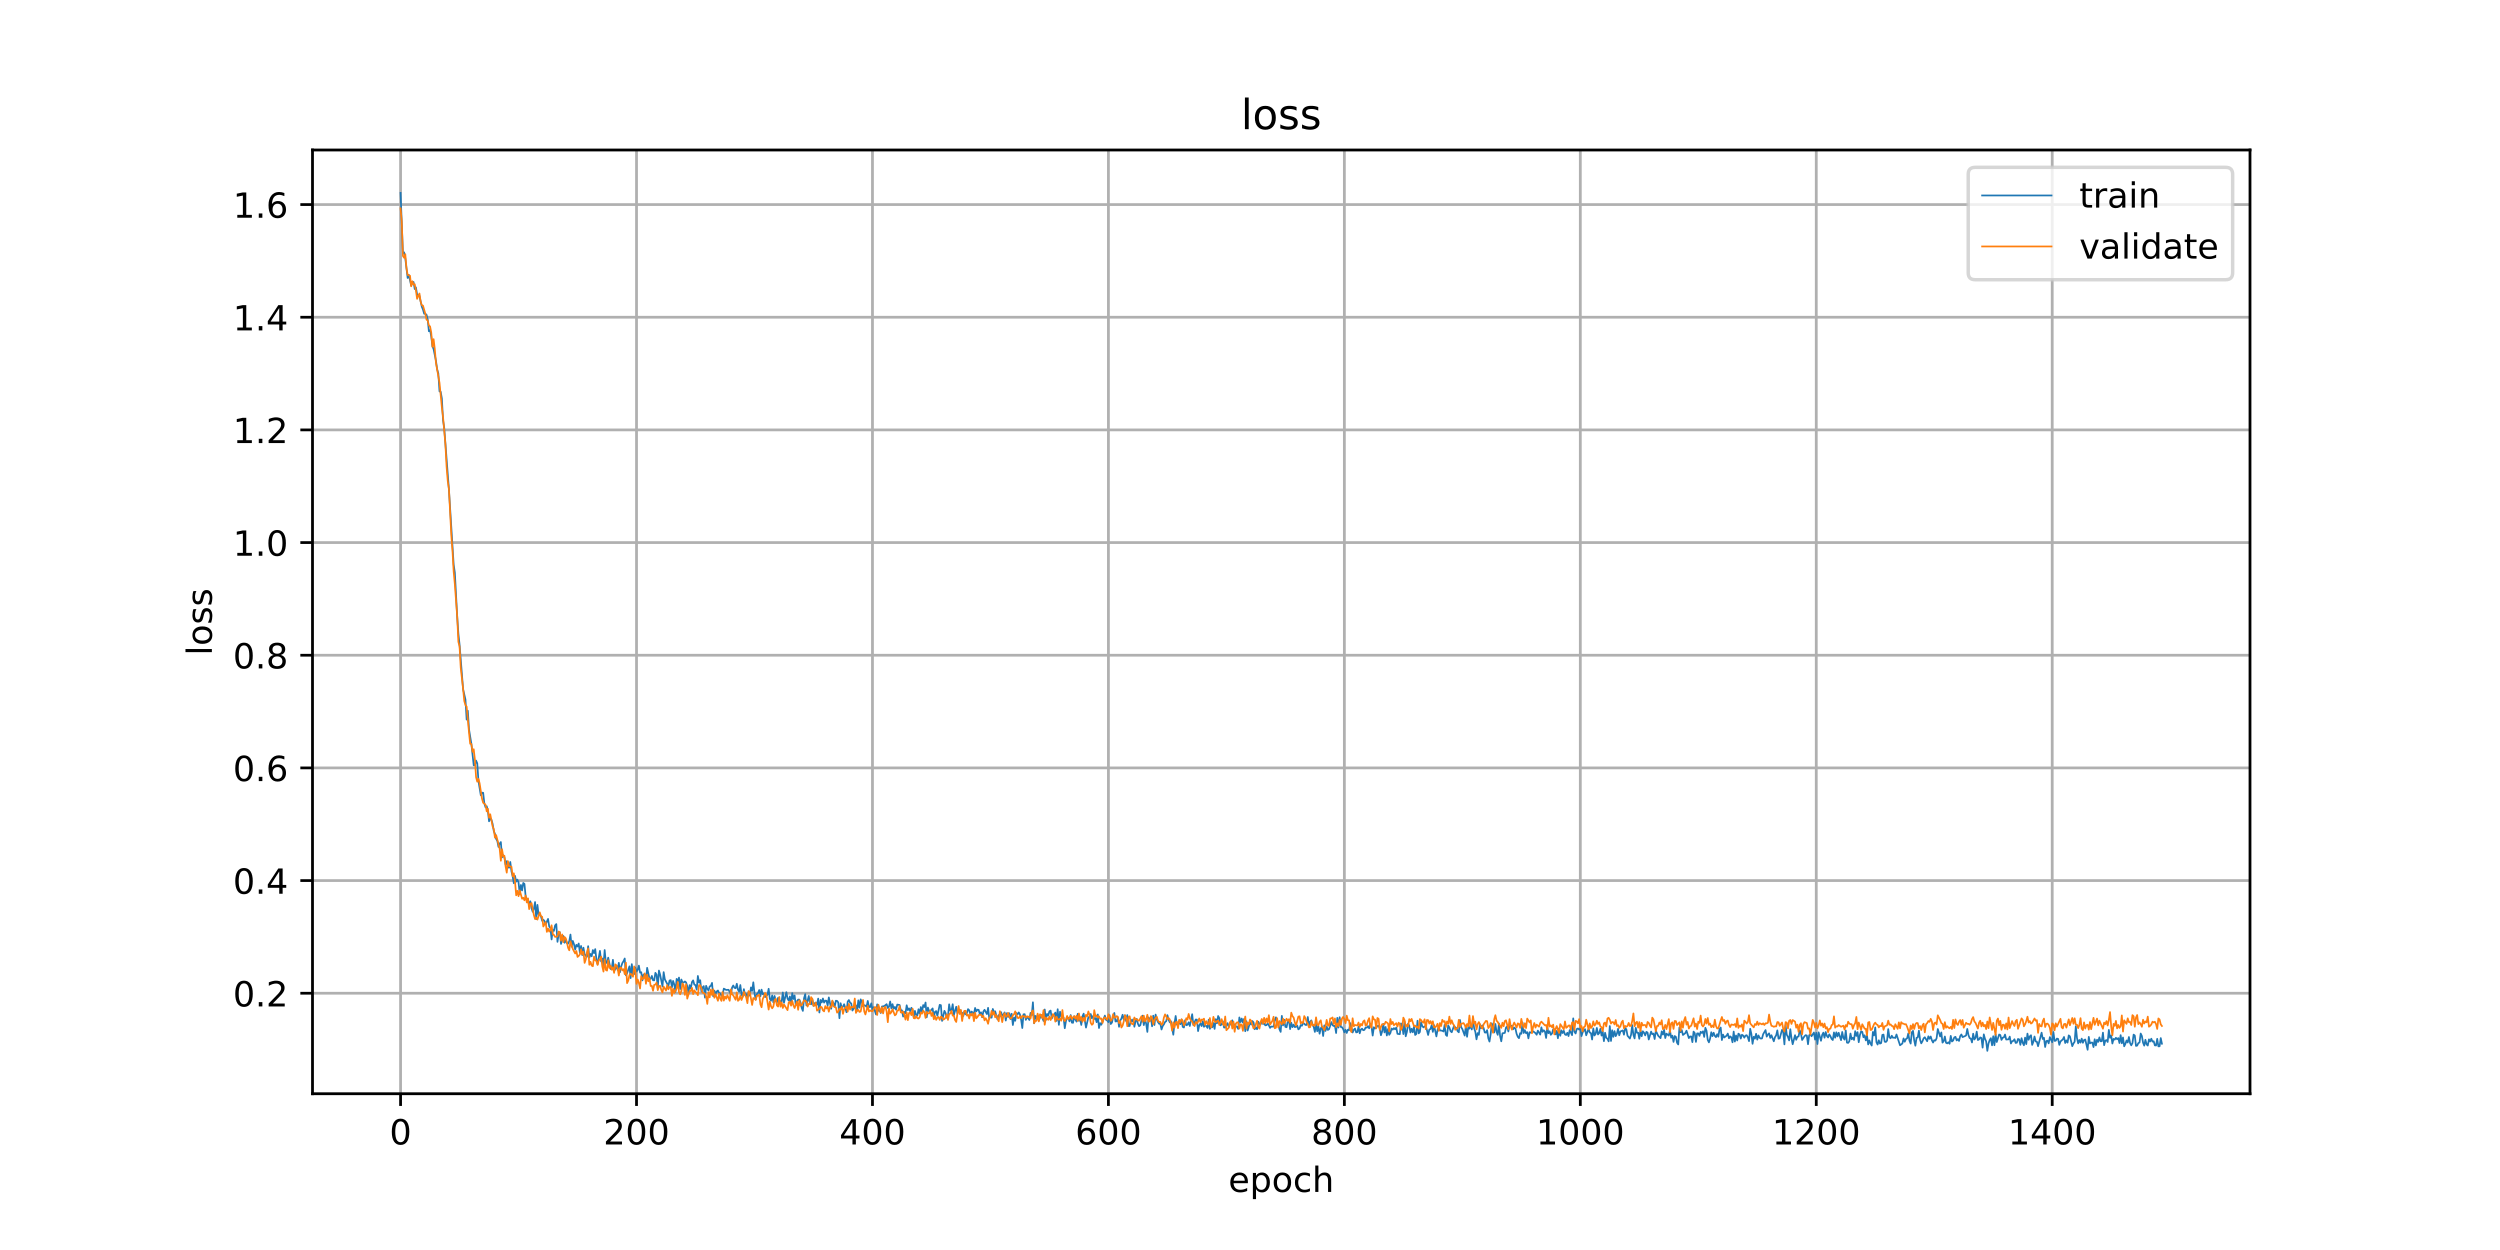 <?xml version="1.0" encoding="utf-8" standalone="no"?>
<!DOCTYPE svg PUBLIC "-//W3C//DTD SVG 1.1//EN"
  "http://www.w3.org/Graphics/SVG/1.1/DTD/svg11.dtd">
<!-- Created with matplotlib (https://matplotlib.org/) -->
<svg height="360pt" version="1.1" viewBox="0 0 720 360" width="720pt" xmlns="http://www.w3.org/2000/svg" xmlns:xlink="http://www.w3.org/1999/xlink">
 <defs>
  <style type="text/css">
*{stroke-linecap:butt;stroke-linejoin:round;}
  </style>
 </defs>
 <g id="figure_1">
  <g id="patch_1">
   <path d="M 0 360 
L 720 360 
L 720 0 
L 0 0 
z
" style="fill:#ffffff;"/>
  </g>
  <g id="axes_1">
   <g id="patch_2">
    <path d="M 90 315 
L 648 315 
L 648 43.2 
L 90 43.2 
z
" style="fill:#ffffff;"/>
   </g>
   <g id="matplotlib.axis_1">
    <g id="xtick_1">
     <g id="line2d_1">
      <path clip-path="url(#pe433c9e448)" d="M 115.364 315 
L 115.364 43.2 
" style="fill:none;stroke:#b0b0b0;stroke-linecap:square;stroke-width:0.8;"/>
     </g>
     <g id="line2d_2">
      <defs>
       <path d="M 0 0 
L 0 3.5 
" id="m700cd699ca" style="stroke:#000000;stroke-width:0.8;"/>
      </defs>
      <g>
       <use style="stroke:#000000;stroke-width:0.8;" x="115.364" xlink:href="#m700cd699ca" y="315"/>
      </g>
     </g>
     <g id="text_1">
      <!-- 0 -->
      <defs>
       <path d="M 31.781 66.406 
Q 24.172 66.406 20.328 58.906 
Q 16.5 51.422 16.5 36.375 
Q 16.5 21.391 20.328 13.891 
Q 24.172 6.391 31.781 6.391 
Q 39.453 6.391 43.281 13.891 
Q 47.125 21.391 47.125 36.375 
Q 47.125 51.422 43.281 58.906 
Q 39.453 66.406 31.781 66.406 
z
M 31.781 74.219 
Q 44.047 74.219 50.516 64.516 
Q 56.984 54.828 56.984 36.375 
Q 56.984 17.969 50.516 8.266 
Q 44.047 -1.422 31.781 -1.422 
Q 19.531 -1.422 13.062 8.266 
Q 6.594 17.969 6.594 36.375 
Q 6.594 54.828 13.062 64.516 
Q 19.531 74.219 31.781 74.219 
z
" id="DejaVuSans-48"/>
      </defs>
      <g transform="translate(112.182 329.598)scale(0.1 -0.1)">
       <use xlink:href="#DejaVuSans-48"/>
      </g>
     </g>
    </g>
    <g id="xtick_2">
     <g id="line2d_3">
      <path clip-path="url(#pe433c9e448)" d="M 183.317 315 
L 183.317 43.2 
" style="fill:none;stroke:#b0b0b0;stroke-linecap:square;stroke-width:0.8;"/>
     </g>
     <g id="line2d_4">
      <g>
       <use style="stroke:#000000;stroke-width:0.8;" x="183.317" xlink:href="#m700cd699ca" y="315"/>
      </g>
     </g>
     <g id="text_2">
      <!-- 200 -->
      <defs>
       <path d="M 19.188 8.297 
L 53.609 8.297 
L 53.609 0 
L 7.328 0 
L 7.328 8.297 
Q 12.938 14.109 22.625 23.891 
Q 32.328 33.688 34.812 36.531 
Q 39.547 41.844 41.422 45.531 
Q 43.312 49.219 43.312 52.781 
Q 43.312 58.594 39.234 62.25 
Q 35.156 65.922 28.609 65.922 
Q 23.969 65.922 18.812 64.312 
Q 13.672 62.703 7.812 59.422 
L 7.812 69.391 
Q 13.766 71.781 18.938 73 
Q 24.125 74.219 28.422 74.219 
Q 39.75 74.219 46.484 68.547 
Q 53.219 62.891 53.219 53.422 
Q 53.219 48.922 51.531 44.891 
Q 49.859 40.875 45.406 35.406 
Q 44.188 33.984 37.641 27.219 
Q 31.109 20.453 19.188 8.297 
z
" id="DejaVuSans-50"/>
      </defs>
      <g transform="translate(173.773 329.598)scale(0.1 -0.1)">
       <use xlink:href="#DejaVuSans-50"/>
       <use x="63.623" xlink:href="#DejaVuSans-48"/>
       <use x="127.246" xlink:href="#DejaVuSans-48"/>
      </g>
     </g>
    </g>
    <g id="xtick_3">
     <g id="line2d_5">
      <path clip-path="url(#pe433c9e448)" d="M 251.271 315 
L 251.271 43.2 
" style="fill:none;stroke:#b0b0b0;stroke-linecap:square;stroke-width:0.8;"/>
     </g>
     <g id="line2d_6">
      <g>
       <use style="stroke:#000000;stroke-width:0.8;" x="251.271" xlink:href="#m700cd699ca" y="315"/>
      </g>
     </g>
     <g id="text_3">
      <!-- 400 -->
      <defs>
       <path d="M 37.797 64.312 
L 12.891 25.391 
L 37.797 25.391 
z
M 35.203 72.906 
L 47.609 72.906 
L 47.609 25.391 
L 58.016 25.391 
L 58.016 17.188 
L 47.609 17.188 
L 47.609 0 
L 37.797 0 
L 37.797 17.188 
L 4.891 17.188 
L 4.891 26.703 
z
" id="DejaVuSans-52"/>
      </defs>
      <g transform="translate(241.727 329.598)scale(0.1 -0.1)">
       <use xlink:href="#DejaVuSans-52"/>
       <use x="63.623" xlink:href="#DejaVuSans-48"/>
       <use x="127.246" xlink:href="#DejaVuSans-48"/>
      </g>
     </g>
    </g>
    <g id="xtick_4">
     <g id="line2d_7">
      <path clip-path="url(#pe433c9e448)" d="M 319.224 315 
L 319.224 43.2 
" style="fill:none;stroke:#b0b0b0;stroke-linecap:square;stroke-width:0.8;"/>
     </g>
     <g id="line2d_8">
      <g>
       <use style="stroke:#000000;stroke-width:0.8;" x="319.224" xlink:href="#m700cd699ca" y="315"/>
      </g>
     </g>
     <g id="text_4">
      <!-- 600 -->
      <defs>
       <path d="M 33.016 40.375 
Q 26.375 40.375 22.484 35.828 
Q 18.609 31.297 18.609 23.391 
Q 18.609 15.531 22.484 10.953 
Q 26.375 6.391 33.016 6.391 
Q 39.656 6.391 43.531 10.953 
Q 47.406 15.531 47.406 23.391 
Q 47.406 31.297 43.531 35.828 
Q 39.656 40.375 33.016 40.375 
z
M 52.594 71.297 
L 52.594 62.312 
Q 48.875 64.062 45.094 64.984 
Q 41.312 65.922 37.594 65.922 
Q 27.828 65.922 22.672 59.328 
Q 17.531 52.734 16.797 39.406 
Q 19.672 43.656 24.016 45.922 
Q 28.375 48.188 33.594 48.188 
Q 44.578 48.188 50.953 41.516 
Q 57.328 34.859 57.328 23.391 
Q 57.328 12.156 50.688 5.359 
Q 44.047 -1.422 33.016 -1.422 
Q 20.359 -1.422 13.672 8.266 
Q 6.984 17.969 6.984 36.375 
Q 6.984 53.656 15.188 63.938 
Q 23.391 74.219 37.203 74.219 
Q 40.922 74.219 44.703 73.484 
Q 48.484 72.75 52.594 71.297 
z
" id="DejaVuSans-54"/>
      </defs>
      <g transform="translate(309.68 329.598)scale(0.1 -0.1)">
       <use xlink:href="#DejaVuSans-54"/>
       <use x="63.623" xlink:href="#DejaVuSans-48"/>
       <use x="127.246" xlink:href="#DejaVuSans-48"/>
      </g>
     </g>
    </g>
    <g id="xtick_5">
     <g id="line2d_9">
      <path clip-path="url(#pe433c9e448)" d="M 387.178 315 
L 387.178 43.2 
" style="fill:none;stroke:#b0b0b0;stroke-linecap:square;stroke-width:0.8;"/>
     </g>
     <g id="line2d_10">
      <g>
       <use style="stroke:#000000;stroke-width:0.8;" x="387.178" xlink:href="#m700cd699ca" y="315"/>
      </g>
     </g>
     <g id="text_5">
      <!-- 800 -->
      <defs>
       <path d="M 31.781 34.625 
Q 24.75 34.625 20.719 30.859 
Q 16.703 27.094 16.703 20.516 
Q 16.703 13.922 20.719 10.156 
Q 24.75 6.391 31.781 6.391 
Q 38.812 6.391 42.859 10.172 
Q 46.922 13.969 46.922 20.516 
Q 46.922 27.094 42.891 30.859 
Q 38.875 34.625 31.781 34.625 
z
M 21.922 38.812 
Q 15.578 40.375 12.031 44.719 
Q 8.5 49.078 8.5 55.328 
Q 8.5 64.062 14.719 69.141 
Q 20.953 74.219 31.781 74.219 
Q 42.672 74.219 48.875 69.141 
Q 55.078 64.062 55.078 55.328 
Q 55.078 49.078 51.531 44.719 
Q 48 40.375 41.703 38.812 
Q 48.828 37.156 52.797 32.312 
Q 56.781 27.484 56.781 20.516 
Q 56.781 9.906 50.312 4.234 
Q 43.844 -1.422 31.781 -1.422 
Q 19.734 -1.422 13.25 4.234 
Q 6.781 9.906 6.781 20.516 
Q 6.781 27.484 10.781 32.312 
Q 14.797 37.156 21.922 38.812 
z
M 18.312 54.391 
Q 18.312 48.734 21.844 45.562 
Q 25.391 42.391 31.781 42.391 
Q 38.141 42.391 41.719 45.562 
Q 45.312 48.734 45.312 54.391 
Q 45.312 60.062 41.719 63.234 
Q 38.141 66.406 31.781 66.406 
Q 25.391 66.406 21.844 63.234 
Q 18.312 60.062 18.312 54.391 
z
" id="DejaVuSans-56"/>
      </defs>
      <g transform="translate(377.634 329.598)scale(0.1 -0.1)">
       <use xlink:href="#DejaVuSans-56"/>
       <use x="63.623" xlink:href="#DejaVuSans-48"/>
       <use x="127.246" xlink:href="#DejaVuSans-48"/>
      </g>
     </g>
    </g>
    <g id="xtick_6">
     <g id="line2d_11">
      <path clip-path="url(#pe433c9e448)" d="M 455.131 315 
L 455.131 43.2 
" style="fill:none;stroke:#b0b0b0;stroke-linecap:square;stroke-width:0.8;"/>
     </g>
     <g id="line2d_12">
      <g>
       <use style="stroke:#000000;stroke-width:0.8;" x="455.131" xlink:href="#m700cd699ca" y="315"/>
      </g>
     </g>
     <g id="text_6">
      <!-- 1000 -->
      <defs>
       <path d="M 12.406 8.297 
L 28.516 8.297 
L 28.516 63.922 
L 10.984 60.406 
L 10.984 69.391 
L 28.422 72.906 
L 38.281 72.906 
L 38.281 8.297 
L 54.391 8.297 
L 54.391 0 
L 12.406 0 
z
" id="DejaVuSans-49"/>
      </defs>
      <g transform="translate(442.406 329.598)scale(0.1 -0.1)">
       <use xlink:href="#DejaVuSans-49"/>
       <use x="63.623" xlink:href="#DejaVuSans-48"/>
       <use x="127.246" xlink:href="#DejaVuSans-48"/>
       <use x="190.869" xlink:href="#DejaVuSans-48"/>
      </g>
     </g>
    </g>
    <g id="xtick_7">
     <g id="line2d_13">
      <path clip-path="url(#pe433c9e448)" d="M 523.085 315 
L 523.085 43.2 
" style="fill:none;stroke:#b0b0b0;stroke-linecap:square;stroke-width:0.8;"/>
     </g>
     <g id="line2d_14">
      <g>
       <use style="stroke:#000000;stroke-width:0.8;" x="523.085" xlink:href="#m700cd699ca" y="315"/>
      </g>
     </g>
     <g id="text_7">
      <!-- 1200 -->
      <g transform="translate(510.36 329.598)scale(0.1 -0.1)">
       <use xlink:href="#DejaVuSans-49"/>
       <use x="63.623" xlink:href="#DejaVuSans-50"/>
       <use x="127.246" xlink:href="#DejaVuSans-48"/>
       <use x="190.869" xlink:href="#DejaVuSans-48"/>
      </g>
     </g>
    </g>
    <g id="xtick_8">
     <g id="line2d_15">
      <path clip-path="url(#pe433c9e448)" d="M 591.038 315 
L 591.038 43.2 
" style="fill:none;stroke:#b0b0b0;stroke-linecap:square;stroke-width:0.8;"/>
     </g>
     <g id="line2d_16">
      <g>
       <use style="stroke:#000000;stroke-width:0.8;" x="591.038" xlink:href="#m700cd699ca" y="315"/>
      </g>
     </g>
     <g id="text_8">
      <!-- 1400 -->
      <g transform="translate(578.313 329.598)scale(0.1 -0.1)">
       <use xlink:href="#DejaVuSans-49"/>
       <use x="63.623" xlink:href="#DejaVuSans-52"/>
       <use x="127.246" xlink:href="#DejaVuSans-48"/>
       <use x="190.869" xlink:href="#DejaVuSans-48"/>
      </g>
     </g>
    </g>
    <g id="text_9">
     <!-- epoch -->
     <defs>
      <path d="M 56.203 29.594 
L 56.203 25.203 
L 14.891 25.203 
Q 15.484 15.922 20.484 11.062 
Q 25.484 6.203 34.422 6.203 
Q 39.594 6.203 44.453 7.469 
Q 49.312 8.734 54.109 11.281 
L 54.109 2.781 
Q 49.266 0.734 44.188 -0.344 
Q 39.109 -1.422 33.891 -1.422 
Q 20.797 -1.422 13.156 6.188 
Q 5.516 13.812 5.516 26.812 
Q 5.516 40.234 12.766 48.109 
Q 20.016 56 32.328 56 
Q 43.359 56 49.781 48.891 
Q 56.203 41.797 56.203 29.594 
z
M 47.219 32.234 
Q 47.125 39.594 43.094 43.984 
Q 39.062 48.391 32.422 48.391 
Q 24.906 48.391 20.391 44.141 
Q 15.875 39.891 15.188 32.172 
z
" id="DejaVuSans-101"/>
      <path d="M 18.109 8.203 
L 18.109 -20.797 
L 9.078 -20.797 
L 9.078 54.688 
L 18.109 54.688 
L 18.109 46.391 
Q 20.953 51.266 25.266 53.625 
Q 29.594 56 35.594 56 
Q 45.562 56 51.781 48.094 
Q 58.016 40.188 58.016 27.297 
Q 58.016 14.406 51.781 6.484 
Q 45.562 -1.422 35.594 -1.422 
Q 29.594 -1.422 25.266 0.953 
Q 20.953 3.328 18.109 8.203 
z
M 48.688 27.297 
Q 48.688 37.203 44.609 42.844 
Q 40.531 48.484 33.406 48.484 
Q 26.266 48.484 22.188 42.844 
Q 18.109 37.203 18.109 27.297 
Q 18.109 17.391 22.188 11.75 
Q 26.266 6.109 33.406 6.109 
Q 40.531 6.109 44.609 11.75 
Q 48.688 17.391 48.688 27.297 
z
" id="DejaVuSans-112"/>
      <path d="M 30.609 48.391 
Q 23.391 48.391 19.188 42.75 
Q 14.984 37.109 14.984 27.297 
Q 14.984 17.484 19.156 11.844 
Q 23.344 6.203 30.609 6.203 
Q 37.797 6.203 41.984 11.859 
Q 46.188 17.531 46.188 27.297 
Q 46.188 37.016 41.984 42.703 
Q 37.797 48.391 30.609 48.391 
z
M 30.609 56 
Q 42.328 56 49.016 48.375 
Q 55.719 40.766 55.719 27.297 
Q 55.719 13.875 49.016 6.219 
Q 42.328 -1.422 30.609 -1.422 
Q 18.844 -1.422 12.172 6.219 
Q 5.516 13.875 5.516 27.297 
Q 5.516 40.766 12.172 48.375 
Q 18.844 56 30.609 56 
z
" id="DejaVuSans-111"/>
      <path d="M 48.781 52.594 
L 48.781 44.188 
Q 44.969 46.297 41.141 47.344 
Q 37.312 48.391 33.406 48.391 
Q 24.656 48.391 19.812 42.844 
Q 14.984 37.312 14.984 27.297 
Q 14.984 17.281 19.812 11.734 
Q 24.656 6.203 33.406 6.203 
Q 37.312 6.203 41.141 7.25 
Q 44.969 8.297 48.781 10.406 
L 48.781 2.094 
Q 45.016 0.344 40.984 -0.531 
Q 36.969 -1.422 32.422 -1.422 
Q 20.062 -1.422 12.781 6.344 
Q 5.516 14.109 5.516 27.297 
Q 5.516 40.672 12.859 48.328 
Q 20.219 56 33.016 56 
Q 37.156 56 41.109 55.141 
Q 45.062 54.297 48.781 52.594 
z
" id="DejaVuSans-99"/>
      <path d="M 54.891 33.016 
L 54.891 0 
L 45.906 0 
L 45.906 32.719 
Q 45.906 40.484 42.875 44.328 
Q 39.844 48.188 33.797 48.188 
Q 26.516 48.188 22.312 43.547 
Q 18.109 38.922 18.109 30.906 
L 18.109 0 
L 9.078 0 
L 9.078 75.984 
L 18.109 75.984 
L 18.109 46.188 
Q 21.344 51.125 25.703 53.562 
Q 30.078 56 35.797 56 
Q 45.219 56 50.047 50.172 
Q 54.891 44.344 54.891 33.016 
z
" id="DejaVuSans-104"/>
     </defs>
     <g transform="translate(353.772 343.277)scale(0.1 -0.1)">
      <use xlink:href="#DejaVuSans-101"/>
      <use x="61.523" xlink:href="#DejaVuSans-112"/>
      <use x="125" xlink:href="#DejaVuSans-111"/>
      <use x="186.182" xlink:href="#DejaVuSans-99"/>
      <use x="241.162" xlink:href="#DejaVuSans-104"/>
     </g>
    </g>
   </g>
   <g id="matplotlib.axis_2">
    <g id="ytick_1">
     <g id="line2d_17">
      <path clip-path="url(#pe433c9e448)" d="M 90 286.054 
L 648 286.054 
" style="fill:none;stroke:#b0b0b0;stroke-linecap:square;stroke-width:0.8;"/>
     </g>
     <g id="line2d_18">
      <defs>
       <path d="M 0 0 
L -3.5 0 
" id="m8f8a260f2b" style="stroke:#000000;stroke-width:0.8;"/>
      </defs>
      <g>
       <use style="stroke:#000000;stroke-width:0.8;" x="90" xlink:href="#m8f8a260f2b" y="286.054"/>
      </g>
     </g>
     <g id="text_10">
      <!-- 0.2 -->
      <defs>
       <path d="M 10.688 12.406 
L 21 12.406 
L 21 0 
L 10.688 0 
z
" id="DejaVuSans-46"/>
      </defs>
      <g transform="translate(67.097 289.853)scale(0.1 -0.1)">
       <use xlink:href="#DejaVuSans-48"/>
       <use x="63.623" xlink:href="#DejaVuSans-46"/>
       <use x="95.41" xlink:href="#DejaVuSans-50"/>
      </g>
     </g>
    </g>
    <g id="ytick_2">
     <g id="line2d_19">
      <path clip-path="url(#pe433c9e448)" d="M 90 253.605 
L 648 253.605 
" style="fill:none;stroke:#b0b0b0;stroke-linecap:square;stroke-width:0.8;"/>
     </g>
     <g id="line2d_20">
      <g>
       <use style="stroke:#000000;stroke-width:0.8;" x="90" xlink:href="#m8f8a260f2b" y="253.605"/>
      </g>
     </g>
     <g id="text_11">
      <!-- 0.4 -->
      <g transform="translate(67.097 257.405)scale(0.1 -0.1)">
       <use xlink:href="#DejaVuSans-48"/>
       <use x="63.623" xlink:href="#DejaVuSans-46"/>
       <use x="95.41" xlink:href="#DejaVuSans-52"/>
      </g>
     </g>
    </g>
    <g id="ytick_3">
     <g id="line2d_21">
      <path clip-path="url(#pe433c9e448)" d="M 90 221.157 
L 648 221.157 
" style="fill:none;stroke:#b0b0b0;stroke-linecap:square;stroke-width:0.8;"/>
     </g>
     <g id="line2d_22">
      <g>
       <use style="stroke:#000000;stroke-width:0.8;" x="90" xlink:href="#m8f8a260f2b" y="221.157"/>
      </g>
     </g>
     <g id="text_12">
      <!-- 0.6 -->
      <g transform="translate(67.097 224.956)scale(0.1 -0.1)">
       <use xlink:href="#DejaVuSans-48"/>
       <use x="63.623" xlink:href="#DejaVuSans-46"/>
       <use x="95.41" xlink:href="#DejaVuSans-54"/>
      </g>
     </g>
    </g>
    <g id="ytick_4">
     <g id="line2d_23">
      <path clip-path="url(#pe433c9e448)" d="M 90 188.708 
L 648 188.708 
" style="fill:none;stroke:#b0b0b0;stroke-linecap:square;stroke-width:0.8;"/>
     </g>
     <g id="line2d_24">
      <g>
       <use style="stroke:#000000;stroke-width:0.8;" x="90" xlink:href="#m8f8a260f2b" y="188.708"/>
      </g>
     </g>
     <g id="text_13">
      <!-- 0.8 -->
      <g transform="translate(67.097 192.507)scale(0.1 -0.1)">
       <use xlink:href="#DejaVuSans-48"/>
       <use x="63.623" xlink:href="#DejaVuSans-46"/>
       <use x="95.41" xlink:href="#DejaVuSans-56"/>
      </g>
     </g>
    </g>
    <g id="ytick_5">
     <g id="line2d_25">
      <path clip-path="url(#pe433c9e448)" d="M 90 156.259 
L 648 156.259 
" style="fill:none;stroke:#b0b0b0;stroke-linecap:square;stroke-width:0.8;"/>
     </g>
     <g id="line2d_26">
      <g>
       <use style="stroke:#000000;stroke-width:0.8;" x="90" xlink:href="#m8f8a260f2b" y="156.259"/>
      </g>
     </g>
     <g id="text_14">
      <!-- 1.0 -->
      <g transform="translate(67.097 160.059)scale(0.1 -0.1)">
       <use xlink:href="#DejaVuSans-49"/>
       <use x="63.623" xlink:href="#DejaVuSans-46"/>
       <use x="95.41" xlink:href="#DejaVuSans-48"/>
      </g>
     </g>
    </g>
    <g id="ytick_6">
     <g id="line2d_27">
      <path clip-path="url(#pe433c9e448)" d="M 90 123.811 
L 648 123.811 
" style="fill:none;stroke:#b0b0b0;stroke-linecap:square;stroke-width:0.8;"/>
     </g>
     <g id="line2d_28">
      <g>
       <use style="stroke:#000000;stroke-width:0.8;" x="90" xlink:href="#m8f8a260f2b" y="123.811"/>
      </g>
     </g>
     <g id="text_15">
      <!-- 1.2 -->
      <g transform="translate(67.097 127.61)scale(0.1 -0.1)">
       <use xlink:href="#DejaVuSans-49"/>
       <use x="63.623" xlink:href="#DejaVuSans-46"/>
       <use x="95.41" xlink:href="#DejaVuSans-50"/>
      </g>
     </g>
    </g>
    <g id="ytick_7">
     <g id="line2d_29">
      <path clip-path="url(#pe433c9e448)" d="M 90 91.362 
L 648 91.362 
" style="fill:none;stroke:#b0b0b0;stroke-linecap:square;stroke-width:0.8;"/>
     </g>
     <g id="line2d_30">
      <g>
       <use style="stroke:#000000;stroke-width:0.8;" x="90" xlink:href="#m8f8a260f2b" y="91.362"/>
      </g>
     </g>
     <g id="text_16">
      <!-- 1.4 -->
      <g transform="translate(67.097 95.161)scale(0.1 -0.1)">
       <use xlink:href="#DejaVuSans-49"/>
       <use x="63.623" xlink:href="#DejaVuSans-46"/>
       <use x="95.41" xlink:href="#DejaVuSans-52"/>
      </g>
     </g>
    </g>
    <g id="ytick_8">
     <g id="line2d_31">
      <path clip-path="url(#pe433c9e448)" d="M 90 58.914 
L 648 58.914 
" style="fill:none;stroke:#b0b0b0;stroke-linecap:square;stroke-width:0.8;"/>
     </g>
     <g id="line2d_32">
      <g>
       <use style="stroke:#000000;stroke-width:0.8;" x="90" xlink:href="#m8f8a260f2b" y="58.914"/>
      </g>
     </g>
     <g id="text_17">
      <!-- 1.6 -->
      <g transform="translate(67.097 62.713)scale(0.1 -0.1)">
       <use xlink:href="#DejaVuSans-49"/>
       <use x="63.623" xlink:href="#DejaVuSans-46"/>
       <use x="95.41" xlink:href="#DejaVuSans-54"/>
      </g>
     </g>
    </g>
    <g id="text_18">
     <!-- loss -->
     <defs>
      <path d="M 9.422 75.984 
L 18.406 75.984 
L 18.406 0 
L 9.422 0 
z
" id="DejaVuSans-108"/>
      <path d="M 44.281 53.078 
L 44.281 44.578 
Q 40.484 46.531 36.375 47.5 
Q 32.281 48.484 27.875 48.484 
Q 21.188 48.484 17.844 46.438 
Q 14.5 44.391 14.5 40.281 
Q 14.5 37.156 16.891 35.375 
Q 19.281 33.594 26.516 31.984 
L 29.594 31.297 
Q 39.156 29.25 43.188 25.516 
Q 47.219 21.781 47.219 15.094 
Q 47.219 7.469 41.188 3.016 
Q 35.156 -1.422 24.609 -1.422 
Q 20.219 -1.422 15.453 -0.562 
Q 10.688 0.297 5.422 2 
L 5.422 11.281 
Q 10.406 8.688 15.234 7.391 
Q 20.062 6.109 24.812 6.109 
Q 31.156 6.109 34.562 8.281 
Q 37.984 10.453 37.984 14.406 
Q 37.984 18.062 35.516 20.016 
Q 33.062 21.969 24.703 23.781 
L 21.578 24.516 
Q 13.234 26.266 9.516 29.906 
Q 5.812 33.547 5.812 39.891 
Q 5.812 47.609 11.281 51.797 
Q 16.75 56 26.812 56 
Q 31.781 56 36.172 55.266 
Q 40.578 54.547 44.281 53.078 
z
" id="DejaVuSans-115"/>
     </defs>
     <g transform="translate(61.017 188.758)rotate(-90)scale(0.1 -0.1)">
      <use xlink:href="#DejaVuSans-108"/>
      <use x="27.783" xlink:href="#DejaVuSans-111"/>
      <use x="88.965" xlink:href="#DejaVuSans-115"/>
      <use x="141.064" xlink:href="#DejaVuSans-115"/>
     </g>
    </g>
   </g>
   <g id="line2d_33">
    <path clip-path="url(#pe433c9e448)" d="M 115.364 55.555 
L 116.043 72.934 
L 116.383 72.677 
L 116.723 74.393 
L 117.402 80.06 
L 117.742 79.174 
L 118.422 82.245 
L 118.761 81.135 
L 119.101 81.232 
L 119.441 83.244 
L 119.781 82.78 
L 120.12 84.736 
L 120.46 85.106 
L 120.8 85.223 
L 121.479 88.323 
L 121.819 89.154 
L 122.159 90.346 
L 122.499 90.393 
L 122.839 90.646 
L 123.178 92.016 
L 123.518 95.397 
L 123.858 95.062 
L 124.198 96.929 
L 124.537 99.698 
L 124.877 100.576 
L 125.557 103.934 
L 125.896 106.335 
L 126.236 107.549 
L 126.576 112.708 
L 126.916 112.834 
L 127.255 114.747 
L 127.595 121.025 
L 127.935 123.24 
L 129.294 141.044 
L 130.653 162.622 
L 130.993 164.888 
L 131.672 177.573 
L 132.012 182.504 
L 132.352 185.626 
L 133.371 198.499 
L 134.051 201.472 
L 134.391 207.243 
L 134.73 204.7 
L 135.07 210.016 
L 135.75 214.184 
L 136.429 220.414 
L 136.769 220.384 
L 137.109 219.052 
L 137.449 219.853 
L 137.788 224.884 
L 138.468 229.037 
L 138.808 228.286 
L 139.147 228.319 
L 139.487 231.362 
L 139.827 232.489 
L 140.167 232.182 
L 140.506 233.459 
L 140.846 236.533 
L 141.186 235.693 
L 141.526 236.062 
L 141.865 237.253 
L 142.205 239.327 
L 142.545 240.17 
L 142.885 241.598 
L 143.225 242.188 
L 143.564 243.902 
L 143.904 242.953 
L 144.244 242.517 
L 144.584 246.911 
L 144.923 246.283 
L 145.263 246.902 
L 145.603 249.021 
L 145.943 248.02 
L 146.282 249.786 
L 146.622 249.893 
L 146.962 248.248 
L 147.302 250.983 
L 147.642 252.361 
L 147.981 254.371 
L 148.321 252.255 
L 148.661 253.909 
L 149.001 253.331 
L 149.34 254.124 
L 149.68 257.484 
L 150.02 254.872 
L 150.36 256.448 
L 150.699 254.293 
L 151.039 254.557 
L 151.379 258.114 
L 151.719 259.015 
L 152.059 259.009 
L 152.398 260.96 
L 152.738 259.582 
L 153.078 261.594 
L 153.418 262.582 
L 153.757 261.721 
L 154.097 259.794 
L 154.437 264.717 
L 154.777 260.607 
L 155.116 263.399 
L 155.456 263.417 
L 155.796 263.932 
L 156.136 265.183 
L 156.475 264.871 
L 156.815 265.268 
L 157.155 266.186 
L 157.835 264.65 
L 158.174 266.837 
L 158.514 267.225 
L 158.854 270.556 
L 159.194 267.802 
L 159.533 268.085 
L 159.873 266.504 
L 160.213 266.137 
L 160.553 271.244 
L 160.892 268.996 
L 161.232 268.478 
L 161.572 271.846 
L 162.252 269.566 
L 162.591 271.511 
L 162.931 270.743 
L 163.271 271.652 
L 163.611 271.771 
L 163.95 271.062 
L 164.29 269.154 
L 164.63 272.642 
L 164.97 270.992 
L 165.309 271.934 
L 165.649 273.494 
L 165.989 272.119 
L 166.329 272.588 
L 166.669 271.731 
L 167.008 274.417 
L 167.348 272.439 
L 167.688 275.056 
L 168.028 272.934 
L 168.367 274.782 
L 168.707 275.284 
L 169.047 275.543 
L 169.387 272.509 
L 169.726 275.779 
L 170.066 274.737 
L 170.406 275.402 
L 170.746 273.621 
L 171.085 274.498 
L 171.425 273.351 
L 171.765 276.308 
L 172.105 277.688 
L 172.784 273.855 
L 173.124 276.891 
L 173.464 276.059 
L 173.804 277.986 
L 174.143 273.613 
L 174.483 277.296 
L 174.823 277.317 
L 175.163 275.805 
L 175.842 279.056 
L 176.182 279.049 
L 176.522 276.434 
L 176.862 279.668 
L 177.201 279.079 
L 177.541 278.144 
L 177.881 279.331 
L 178.221 277.304 
L 178.56 279.971 
L 178.9 278.338 
L 179.24 277.352 
L 179.58 276.814 
L 179.919 276.044 
L 180.259 280.874 
L 180.599 280.267 
L 181.279 278.308 
L 181.618 281.684 
L 181.958 277.682 
L 182.298 280.598 
L 182.638 280.533 
L 182.977 278.669 
L 183.317 279.801 
L 183.657 279.3 
L 183.997 278.109 
L 184.336 280.107 
L 184.676 280 
L 185.016 282.349 
L 185.356 280.643 
L 185.695 280.678 
L 186.035 282.281 
L 186.375 278.744 
L 187.055 281.873 
L 187.394 281.913 
L 187.734 281.071 
L 188.074 282.32 
L 188.414 282.34 
L 188.753 280.183 
L 189.093 280.697 
L 189.433 284.526 
L 189.773 279.52 
L 190.112 280.695 
L 190.792 284.09 
L 191.132 279.98 
L 191.472 282.052 
L 192.491 283.984 
L 192.831 282.384 
L 193.17 282.286 
L 193.51 284.327 
L 193.85 282.508 
L 194.19 283.524 
L 194.529 285.662 
L 194.869 281.929 
L 195.209 282.675 
L 195.549 281.545 
L 195.889 284.839 
L 196.228 282.105 
L 196.568 282.932 
L 196.908 282.966 
L 197.248 282.656 
L 197.587 282.928 
L 197.927 284.032 
L 198.267 285.984 
L 198.607 283.725 
L 198.946 284.69 
L 199.286 282.835 
L 199.626 282.347 
L 199.966 283.569 
L 200.305 283.714 
L 200.645 285.016 
L 200.985 281.081 
L 201.325 282.984 
L 201.665 282.313 
L 202.004 285.552 
L 202.344 284.356 
L 202.684 284.003 
L 203.024 287.31 
L 203.363 283.921 
L 203.703 284.77 
L 204.043 285.248 
L 204.383 284.092 
L 204.722 283.933 
L 205.062 283.077 
L 205.402 286.927 
L 205.742 285.315 
L 206.082 286.286 
L 206.421 285.548 
L 206.761 285.267 
L 207.101 286.018 
L 207.441 286.129 
L 207.78 286.816 
L 208.12 286.366 
L 208.46 284.728 
L 209.139 285.105 
L 209.819 285.052 
L 210.499 286.342 
L 210.838 284.415 
L 211.178 283.821 
L 211.518 284.489 
L 211.858 284.606 
L 212.197 283.323 
L 212.537 285.042 
L 212.877 285.622 
L 213.217 283.698 
L 213.556 286.432 
L 213.896 287.043 
L 214.236 284.88 
L 214.576 286.592 
L 214.915 286.287 
L 215.255 287.185 
L 215.595 285.683 
L 215.935 286.736 
L 216.275 284.377 
L 216.614 285.358 
L 216.954 282.913 
L 217.294 286.005 
L 217.634 287.866 
L 217.973 286.31 
L 218.313 285.977 
L 218.653 285.134 
L 218.993 286.932 
L 219.332 285.017 
L 219.672 286.334 
L 220.012 286.161 
L 220.352 287.168 
L 221.031 286.49 
L 221.371 284.77 
L 221.711 287.666 
L 222.051 288.214 
L 222.39 286.683 
L 222.73 288.688 
L 223.07 286.837 
L 223.41 288.257 
L 223.749 288.672 
L 224.089 287.376 
L 224.429 288.133 
L 225.109 288.52 
L 225.448 285.844 
L 225.788 288.794 
L 226.468 285.743 
L 226.807 287.59 
L 227.147 288.16 
L 227.487 286.984 
L 227.827 289.239 
L 228.166 286.031 
L 228.506 287.708 
L 228.846 286.686 
L 229.186 289.484 
L 229.525 288.432 
L 229.865 287.891 
L 230.205 287.894 
L 230.545 288.678 
L 230.885 290.289 
L 231.224 291.132 
L 231.564 287.494 
L 231.904 286.316 
L 232.244 289.541 
L 232.923 286.842 
L 233.263 289.005 
L 233.603 289.235 
L 233.942 287.717 
L 234.282 289.656 
L 234.622 288.934 
L 234.962 288.753 
L 235.302 289.363 
L 235.641 287.601 
L 235.981 291.605 
L 236.321 288 
L 236.661 288.7 
L 237 287.568 
L 237.34 288.755 
L 237.68 288.187 
L 238.02 288.21 
L 238.359 289.596 
L 238.699 287.261 
L 239.379 290.518 
L 239.719 288.382 
L 240.058 288.919 
L 240.398 289.896 
L 240.738 288.21 
L 241.078 288.261 
L 241.417 288.708 
L 241.757 293.242 
L 242.097 288.936 
L 242.437 290.319 
L 242.776 289.891 
L 243.116 289.217 
L 243.796 291.518 
L 244.135 288.47 
L 244.475 288.01 
L 244.815 288.772 
L 245.155 288.994 
L 245.495 291.031 
L 246.514 289.552 
L 246.854 291.116 
L 247.193 288.105 
L 247.533 290.188 
L 247.873 287.825 
L 248.213 288.593 
L 248.552 289.789 
L 248.892 289.495 
L 249.232 289.625 
L 249.572 289.965 
L 249.912 288.273 
L 250.251 289.986 
L 250.591 290.039 
L 250.931 288.963 
L 251.271 290.922 
L 251.61 290.084 
L 252.29 292.152 
L 252.63 289.259 
L 252.969 291.122 
L 253.309 290.908 
L 253.649 291.739 
L 253.989 289.88 
L 254.668 289.75 
L 255.348 289.201 
L 255.688 290.304 
L 256.027 289.928 
L 256.367 288.429 
L 256.707 290.402 
L 257.047 289.196 
L 257.386 290.509 
L 257.726 290.008 
L 258.066 290.795 
L 258.406 289.314 
L 259.085 289.445 
L 259.425 290.917 
L 259.765 290.991 
L 260.105 292.775 
L 260.444 291.438 
L 260.784 291.806 
L 261.124 289.527 
L 261.464 290.908 
L 261.803 290.421 
L 262.143 291.241 
L 262.483 290.249 
L 262.823 290.843 
L 263.162 292.96 
L 263.502 291.136 
L 263.842 292.337 
L 264.182 292.509 
L 264.522 290.672 
L 264.861 291.911 
L 265.201 290.035 
L 265.541 291.502 
L 265.881 289.464 
L 266.22 290.028 
L 266.56 288.727 
L 266.9 292.964 
L 267.24 290.181 
L 267.579 291.175 
L 267.919 291.204 
L 268.599 290.423 
L 268.939 292.9 
L 269.278 291.398 
L 269.618 291.193 
L 269.958 292.548 
L 270.637 289.399 
L 270.977 289.497 
L 271.317 294.017 
L 271.996 291.124 
L 272.336 291.779 
L 272.676 293.118 
L 273.016 292.635 
L 273.355 289.248 
L 273.695 291.087 
L 274.035 291.015 
L 274.375 289.228 
L 274.715 292.306 
L 275.394 289.944 
L 275.734 291.837 
L 276.074 291.06 
L 276.413 290.807 
L 276.753 291.501 
L 277.093 291.686 
L 277.433 292.593 
L 277.772 291.219 
L 278.112 292.106 
L 278.452 291.78 
L 278.792 290.632 
L 279.132 290.959 
L 279.471 292.177 
L 279.811 291.341 
L 280.151 291.599 
L 280.491 292.017 
L 280.83 290.296 
L 281.17 291.273 
L 281.51 290.789 
L 281.85 290.833 
L 282.189 292.07 
L 282.529 291.545 
L 282.869 292.984 
L 283.209 291.332 
L 283.548 290.82 
L 284.228 292.05 
L 284.568 290.262 
L 284.908 293.398 
L 285.247 292.705 
L 285.587 293.087 
L 285.927 290.584 
L 286.267 291.519 
L 286.606 291.258 
L 287.286 293.59 
L 287.626 292.359 
L 287.965 292.754 
L 288.305 291.502 
L 288.645 292.535 
L 288.985 292.219 
L 289.325 291.582 
L 289.664 293.914 
L 290.004 291.775 
L 290.344 292.871 
L 290.684 291.819 
L 291.023 293.487 
L 291.363 291.967 
L 291.703 295.204 
L 292.043 293.036 
L 292.382 293.984 
L 292.722 291.755 
L 293.062 292.136 
L 293.402 291.589 
L 293.742 292.14 
L 294.081 293.669 
L 294.421 296.069 
L 294.761 292.126 
L 295.101 292.087 
L 295.44 293.72 
L 295.78 292.921 
L 296.12 293.242 
L 296.46 293.751 
L 296.799 291.71 
L 297.139 292.377 
L 297.479 288.663 
L 297.819 294.708 
L 298.158 292.579 
L 298.498 293.389 
L 298.838 292.346 
L 299.178 293.935 
L 299.857 292.305 
L 300.537 294.027 
L 300.877 290.739 
L 301.216 293.747 
L 301.556 292.023 
L 301.896 292.476 
L 302.236 291.261 
L 302.575 291.056 
L 302.915 293.33 
L 303.255 292.514 
L 303.595 292.392 
L 303.935 291.62 
L 304.274 294.019 
L 304.614 290.657 
L 304.954 295.154 
L 305.294 291.38 
L 305.633 292.594 
L 305.973 293.067 
L 306.313 293.05 
L 306.653 296.127 
L 306.992 294.069 
L 307.332 293.161 
L 307.672 293.128 
L 308.012 294.152 
L 308.352 292.343 
L 308.691 294.517 
L 309.031 294.566 
L 309.371 292.679 
L 309.711 293.648 
L 310.05 294.226 
L 310.39 291.992 
L 310.73 293.984 
L 311.07 293.54 
L 311.409 295.177 
L 311.749 292.699 
L 312.089 291.932 
L 312.768 295.943 
L 313.448 292.947 
L 313.788 292.927 
L 314.128 292.04 
L 314.467 293.269 
L 314.807 292.623 
L 315.147 293.477 
L 315.487 293.201 
L 315.826 294.388 
L 316.166 292.173 
L 316.506 296.066 
L 316.846 294.675 
L 317.185 295.126 
L 318.205 292.494 
L 318.545 293.721 
L 318.884 293.9 
L 319.224 294.382 
L 319.564 292.362 
L 319.904 294.919 
L 320.243 294.502 
L 320.583 292.801 
L 320.923 291.736 
L 321.263 294.187 
L 321.602 294.135 
L 321.942 293.145 
L 322.282 295.713 
L 322.622 293.914 
L 322.962 293.372 
L 323.301 292.249 
L 323.641 293.63 
L 323.981 292.414 
L 324.321 294.046 
L 324.66 292.347 
L 325 295.485 
L 325.34 295.488 
L 325.68 293.638 
L 326.019 294.147 
L 326.359 293.581 
L 326.699 295.697 
L 327.039 294.128 
L 327.378 293.45 
L 327.718 294.841 
L 328.058 295.539 
L 328.398 295.276 
L 329.077 292.5 
L 329.417 295.222 
L 329.757 293.48 
L 330.097 294.849 
L 330.436 297.185 
L 330.776 293.038 
L 331.116 294.013 
L 331.456 292.841 
L 331.795 295.564 
L 332.135 292.523 
L 332.475 295.206 
L 332.815 292.201 
L 333.155 293.568 
L 333.494 294.353 
L 333.834 294.847 
L 334.174 294.83 
L 334.514 296.492 
L 334.853 295.507 
L 335.193 295.031 
L 335.533 294.337 
L 335.873 294.104 
L 336.212 292.371 
L 336.552 293.633 
L 336.892 294.437 
L 337.232 294.122 
L 337.911 297.998 
L 338.251 294.734 
L 338.591 292.606 
L 338.931 295.09 
L 339.27 295.269 
L 339.61 294.071 
L 339.95 294.963 
L 340.29 293.614 
L 340.629 295.747 
L 340.969 295.919 
L 341.309 293.82 
L 341.649 295.271 
L 341.988 295.134 
L 342.328 294.423 
L 342.668 295.485 
L 343.348 292.1 
L 343.687 295.226 
L 344.367 293.631 
L 344.707 293.648 
L 345.046 296.95 
L 345.386 295.269 
L 345.726 294.766 
L 346.066 295.508 
L 346.405 294.091 
L 346.745 295.716 
L 347.085 295.278 
L 347.425 295.484 
L 347.765 296.044 
L 348.104 293.679 
L 348.444 296.309 
L 348.784 295.541 
L 349.124 295.852 
L 349.463 294.646 
L 349.803 296.32 
L 350.143 293.526 
L 350.483 294.706 
L 350.822 292.613 
L 351.162 293.22 
L 351.502 295.294 
L 351.842 295.007 
L 352.182 294.154 
L 352.521 295.922 
L 352.861 295.927 
L 353.541 294.673 
L 353.88 295.763 
L 354.22 295.017 
L 354.56 294.601 
L 354.9 293.852 
L 355.239 294.856 
L 355.919 295.599 
L 356.259 295.735 
L 356.598 296.323 
L 356.938 293.03 
L 357.278 294.355 
L 357.618 293.342 
L 357.958 294.515 
L 358.297 293.456 
L 358.637 296.989 
L 358.977 294.109 
L 359.317 296.782 
L 359.996 294.526 
L 360.336 295.051 
L 360.676 294.066 
L 361.015 294.434 
L 361.355 296.412 
L 361.695 295.979 
L 362.035 296.415 
L 362.375 294.257 
L 362.714 294.861 
L 363.054 295.037 
L 363.394 293.936 
L 363.734 294.878 
L 364.073 294.799 
L 364.413 295.294 
L 364.753 295.246 
L 365.093 294.753 
L 365.432 295.263 
L 365.772 296.024 
L 366.112 295.648 
L 366.792 295.668 
L 367.131 293.889 
L 367.471 292.99 
L 367.811 294.463 
L 368.151 294.754 
L 368.49 296.443 
L 368.83 297.181 
L 369.17 292.578 
L 369.51 295.32 
L 369.849 293.679 
L 370.189 295.734 
L 370.529 295.845 
L 370.869 294.134 
L 371.208 293.673 
L 371.548 296.377 
L 371.888 294.558 
L 372.228 295.817 
L 372.568 295.089 
L 372.907 295.801 
L 373.247 295.733 
L 373.587 295.35 
L 373.927 296.457 
L 374.266 296.203 
L 374.606 295.216 
L 374.946 295.419 
L 375.286 294.653 
L 375.625 294.815 
L 375.965 295.188 
L 376.305 295.188 
L 376.645 292.901 
L 376.985 295.509 
L 377.324 294.256 
L 377.664 293.87 
L 378.004 295.026 
L 378.344 295.74 
L 378.683 297.185 
L 379.023 294.778 
L 379.363 296.99 
L 379.703 295.595 
L 380.042 297.702 
L 380.382 296.147 
L 380.722 295.649 
L 381.062 298.362 
L 381.402 295.314 
L 381.741 296.907 
L 382.081 295.588 
L 382.421 296.619 
L 382.761 296.41 
L 383.44 294.366 
L 383.78 295.253 
L 384.12 295.5 
L 384.459 295.438 
L 384.799 297.507 
L 385.139 293.148 
L 385.479 295.929 
L 385.818 292.956 
L 386.158 295.755 
L 386.498 295.835 
L 386.838 296.392 
L 387.178 297.318 
L 387.517 296.578 
L 387.857 297.491 
L 388.197 296.555 
L 388.537 296.702 
L 388.876 294.664 
L 389.556 297.355 
L 389.896 296.576 
L 390.235 296.216 
L 390.575 297.334 
L 390.915 297.26 
L 391.255 295.66 
L 391.595 297.595 
L 391.934 296.488 
L 392.274 296.252 
L 392.614 296.705 
L 392.954 296.608 
L 393.293 295.918 
L 393.633 295.982 
L 393.973 295.513 
L 394.313 296.151 
L 394.652 294.819 
L 394.992 295.671 
L 395.332 298.242 
L 395.672 295.847 
L 396.012 296.214 
L 396.351 295.952 
L 396.691 295.472 
L 397.031 295.402 
L 397.371 296.229 
L 397.71 298.142 
L 398.05 297.086 
L 398.39 294.894 
L 398.73 297.33 
L 399.069 295.772 
L 399.409 298.221 
L 399.749 296.367 
L 400.089 298.026 
L 400.428 297.519 
L 400.768 296.222 
L 401.108 296.538 
L 401.448 296.1 
L 401.788 296.435 
L 402.127 295.952 
L 402.467 297.739 
L 403.147 297.847 
L 403.486 294.746 
L 403.826 295.185 
L 404.166 297.809 
L 404.506 294.237 
L 404.845 298.442 
L 405.185 297.193 
L 405.525 294.845 
L 405.865 295.392 
L 406.205 297.346 
L 406.544 296.281 
L 406.884 297.289 
L 407.224 295.691 
L 407.564 298.072 
L 407.903 297.79 
L 408.243 293.97 
L 408.583 297.609 
L 408.923 297.212 
L 409.262 294.385 
L 409.602 295.491 
L 409.942 295.88 
L 410.622 295.41 
L 411.301 298.067 
L 411.641 296.519 
L 411.981 296.356 
L 412.32 295.209 
L 412.66 297.179 
L 413 295.248 
L 413.679 298.484 
L 414.019 296.601 
L 414.359 295.733 
L 414.699 296.761 
L 415.378 296.854 
L 415.718 297.063 
L 416.058 295.165 
L 416.398 298.029 
L 416.737 298.351 
L 417.077 295.308 
L 417.417 295.89 
L 417.757 296.969 
L 418.096 297.287 
L 418.776 295.402 
L 419.116 295.911 
L 419.455 296.087 
L 419.795 296.98 
L 420.135 297.305 
L 420.475 293.762 
L 420.815 295.843 
L 421.154 296.372 
L 421.834 298.241 
L 422.174 295.382 
L 422.513 298.591 
L 422.853 295.855 
L 423.193 296.249 
L 423.533 295.26 
L 423.872 296.485 
L 424.212 293.616 
L 424.552 296.131 
L 424.892 297.153 
L 425.232 299.324 
L 425.571 297.541 
L 425.911 298.042 
L 426.251 295.022 
L 426.591 296.121 
L 426.93 295.322 
L 427.27 296.054 
L 427.61 297.349 
L 427.95 297.389 
L 428.289 296.687 
L 428.629 299.007 
L 428.969 299.97 
L 429.309 297.829 
L 429.648 294.725 
L 430.328 297.351 
L 430.668 294.907 
L 431.008 297.159 
L 431.347 298.028 
L 431.687 294.764 
L 432.027 298.392 
L 432.367 299.896 
L 432.706 297.59 
L 433.386 297.474 
L 433.726 295.922 
L 434.065 295.612 
L 434.405 297.059 
L 434.745 295.18 
L 435.085 295.461 
L 435.425 295.435 
L 435.764 296.432 
L 436.104 295.942 
L 436.444 296.216 
L 436.784 297.756 
L 437.123 298.599 
L 437.463 298.995 
L 437.803 297.564 
L 438.143 297.73 
L 438.482 294.488 
L 438.822 297.495 
L 439.162 296.687 
L 439.502 297.565 
L 439.842 297.264 
L 440.181 299.048 
L 440.521 297.277 
L 440.861 297.389 
L 441.201 297.126 
L 441.54 297.02 
L 442.22 297.534 
L 442.56 298.008 
L 442.899 296.819 
L 443.579 297.964 
L 443.919 295.874 
L 444.258 297.173 
L 444.598 296.719 
L 444.938 297.075 
L 445.278 298.926 
L 445.618 295.846 
L 445.957 297.551 
L 446.297 297.017 
L 446.637 298.022 
L 446.977 297.646 
L 447.316 296.432 
L 447.656 296.445 
L 447.996 297.89 
L 448.336 296.9 
L 448.675 299.014 
L 449.015 296.194 
L 449.355 298.296 
L 449.695 296.742 
L 450.035 297.518 
L 450.374 296.87 
L 450.714 297.929 
L 451.054 298.078 
L 451.394 297.442 
L 451.733 298.386 
L 452.073 296.664 
L 452.753 298.122 
L 453.092 293.296 
L 453.432 297.131 
L 453.772 297.65 
L 454.112 296.349 
L 454.452 296.194 
L 454.791 296.516 
L 455.131 296.106 
L 455.471 298.396 
L 455.811 297.262 
L 456.49 296.405 
L 456.83 298.159 
L 457.509 296.264 
L 457.849 297.378 
L 458.189 297.53 
L 458.529 299.381 
L 458.868 296.185 
L 459.208 298.213 
L 459.548 297.753 
L 459.888 296.051 
L 460.228 297.924 
L 460.567 297.523 
L 460.907 296.309 
L 461.247 298.244 
L 461.587 297.079 
L 461.926 299.85 
L 462.266 297.447 
L 462.606 298.875 
L 462.946 299.163 
L 463.285 299.906 
L 463.625 295.511 
L 463.965 299.795 
L 464.305 296.713 
L 464.645 298.599 
L 464.984 296.965 
L 465.324 298.407 
L 465.664 297.71 
L 466.004 296.29 
L 466.343 298.17 
L 466.683 297.06 
L 467.363 296.758 
L 467.702 297.988 
L 468.042 296.054 
L 468.382 296.448 
L 468.722 298.283 
L 469.401 299.108 
L 469.741 298.024 
L 470.081 295.239 
L 470.421 298.059 
L 470.76 299.056 
L 471.1 296.026 
L 471.44 297.418 
L 471.78 297.424 
L 472.119 299.166 
L 472.459 296.749 
L 472.799 298.43 
L 473.139 297.002 
L 473.478 297.417 
L 473.818 298.193 
L 474.158 297.181 
L 474.498 297.379 
L 474.838 299.376 
L 475.517 297.099 
L 475.857 297.86 
L 476.197 297.675 
L 476.536 299.232 
L 476.876 296.864 
L 477.556 298.273 
L 478.235 298.987 
L 478.575 297.033 
L 478.915 297.957 
L 479.255 296.581 
L 479.594 298.953 
L 479.934 297.694 
L 480.614 298.26 
L 480.953 296.713 
L 481.293 298.852 
L 481.633 298.27 
L 481.973 300.07 
L 482.312 298.387 
L 482.652 298.608 
L 482.992 300.313 
L 483.332 300.802 
L 483.671 295.912 
L 484.011 297.277 
L 484.351 296.665 
L 484.691 298.075 
L 485.37 297.541 
L 485.71 296.843 
L 486.39 298.97 
L 486.729 298.498 
L 487.069 298.5 
L 487.409 300.131 
L 487.749 297.108 
L 488.088 297.539 
L 488.428 300.065 
L 488.768 297.629 
L 489.108 297.624 
L 489.448 298.333 
L 489.787 297.158 
L 490.127 297.494 
L 490.467 297.007 
L 490.807 298.62 
L 491.146 296.01 
L 491.486 296.884 
L 491.826 299.502 
L 492.166 300.204 
L 492.505 299.113 
L 492.845 297.287 
L 493.185 298.413 
L 493.525 297.427 
L 493.865 298.323 
L 494.204 298.692 
L 494.544 297.851 
L 494.884 298.568 
L 495.224 296.396 
L 495.563 295.933 
L 495.903 299.53 
L 496.243 297.971 
L 496.583 298.799 
L 497.262 298.276 
L 497.602 297.676 
L 497.942 299.02 
L 498.281 298.471 
L 498.621 298.767 
L 498.961 300.177 
L 499.301 297.104 
L 499.641 299.971 
L 499.98 298.225 
L 500.32 299.653 
L 500.66 297.696 
L 501 297.934 
L 501.339 299.108 
L 501.679 298.016 
L 502.019 298.226 
L 502.359 298.846 
L 502.698 298.25 
L 503.038 298.139 
L 503.378 298.737 
L 503.718 299.844 
L 504.058 296.297 
L 504.397 297.797 
L 504.737 300.611 
L 505.077 298.595 
L 505.417 299.129 
L 505.756 297.736 
L 506.096 299.408 
L 506.436 298.205 
L 506.776 298.888 
L 507.115 299.121 
L 507.455 299.059 
L 507.795 297.837 
L 508.475 296.663 
L 508.814 298.546 
L 509.154 297.942 
L 509.494 297.605 
L 509.834 298.916 
L 510.173 298.142 
L 510.853 299.891 
L 511.193 298.716 
L 511.532 298.183 
L 511.872 296.748 
L 512.212 299.148 
L 512.552 299.039 
L 513.231 296.587 
L 513.571 297.213 
L 513.911 300.774 
L 514.251 295.276 
L 514.59 298 
L 514.93 298.624 
L 515.27 299.632 
L 515.61 296.414 
L 515.949 299.005 
L 516.289 300.733 
L 516.969 298.136 
L 517.308 299.453 
L 517.648 298.578 
L 517.988 298.509 
L 518.328 296.733 
L 518.668 297.616 
L 519.007 299.516 
L 519.687 298.444 
L 520.027 298.123 
L 520.366 298.23 
L 520.706 300.741 
L 521.046 298.138 
L 521.386 297.833 
L 521.725 298.431 
L 522.405 297.357 
L 522.745 299.41 
L 523.085 297.458 
L 523.424 300.679 
L 523.764 297.317 
L 524.444 299.741 
L 524.783 298.074 
L 525.123 297.406 
L 525.463 298.858 
L 525.803 297.228 
L 526.142 298.344 
L 526.482 298.792 
L 526.822 297.897 
L 527.162 298.432 
L 527.501 299.198 
L 527.841 299.528 
L 528.181 297.344 
L 528.521 298.854 
L 528.861 297.308 
L 529.2 298.488 
L 529.54 297.434 
L 530.22 299.56 
L 530.559 297.211 
L 530.899 298.961 
L 531.239 299.406 
L 531.579 296.772 
L 531.918 300.267 
L 532.258 300.355 
L 532.598 299.913 
L 532.938 297.663 
L 533.278 299.313 
L 533.617 298.873 
L 533.957 299.497 
L 534.297 296.986 
L 534.637 298.34 
L 534.976 297.259 
L 535.316 300.151 
L 535.656 298.083 
L 535.996 297.022 
L 536.335 297.162 
L 536.675 298.725 
L 537.015 298.158 
L 537.355 299.631 
L 537.695 298.252 
L 538.034 300.8 
L 538.374 299.623 
L 538.714 300.539 
L 539.054 301.117 
L 539.393 297.204 
L 539.733 298.201 
L 540.073 295.901 
L 540.413 300.133 
L 540.752 300.827 
L 541.092 299.602 
L 541.432 300.554 
L 541.772 300.399 
L 542.111 298.056 
L 542.451 297.956 
L 542.791 300 
L 543.131 300.09 
L 543.471 299.698 
L 543.81 296.391 
L 544.15 298.741 
L 544.49 299.027 
L 544.83 298.291 
L 545.169 298.878 
L 545.509 298.824 
L 545.849 298.944 
L 546.189 297.934 
L 547.208 301.043 
L 547.888 300.526 
L 548.227 299.066 
L 548.567 300.016 
L 548.907 299.25 
L 549.247 299.035 
L 549.586 297.617 
L 549.926 299.696 
L 550.266 300.552 
L 550.606 297.291 
L 550.945 296.89 
L 551.285 299.599 
L 551.625 301.161 
L 551.965 298.89 
L 552.305 298.794 
L 552.644 296.846 
L 552.984 299.455 
L 553.324 300.485 
L 553.664 299.875 
L 554.003 299.036 
L 554.343 298.735 
L 555.023 299.875 
L 555.362 298.46 
L 555.702 299.17 
L 556.042 298.509 
L 556.382 299.597 
L 556.721 300.251 
L 557.061 299.571 
L 557.401 299.689 
L 557.741 299.011 
L 558.081 296.366 
L 558.76 298.508 
L 559.1 297.344 
L 559.44 300.274 
L 559.779 299.865 
L 560.119 298.515 
L 560.459 300.325 
L 560.799 300.49 
L 561.138 300.175 
L 561.478 300.595 
L 561.818 298.338 
L 562.158 299.945 
L 562.498 299.677 
L 562.837 298.776 
L 563.177 298.608 
L 563.517 299.642 
L 563.857 299.266 
L 564.196 299.789 
L 564.536 298.4 
L 564.876 297.922 
L 565.216 298.686 
L 565.895 298.403 
L 566.235 298.206 
L 566.575 296.346 
L 566.915 298.103 
L 567.254 298.97 
L 567.594 299.118 
L 567.934 300.221 
L 568.274 297.707 
L 568.613 299.381 
L 568.953 298.898 
L 569.293 297.122 
L 569.633 299.534 
L 569.972 299.346 
L 570.312 298.777 
L 570.652 298.941 
L 570.992 301.713 
L 571.331 297.897 
L 571.671 299.176 
L 572.011 299.913 
L 572.351 302.645 
L 572.691 300.527 
L 573.03 299.526 
L 573.37 299.003 
L 573.71 301.05 
L 574.05 298.443 
L 574.389 301.019 
L 574.729 297.896 
L 575.069 300.094 
L 575.748 297.936 
L 576.088 298.092 
L 576.428 299.493 
L 576.768 298.843 
L 577.108 298.788 
L 577.447 297.951 
L 577.787 299.39 
L 578.467 299.323 
L 578.806 298.551 
L 579.146 300.521 
L 579.486 299.87 
L 579.826 299.78 
L 580.165 299.307 
L 580.505 300.362 
L 580.845 300.288 
L 581.185 299.219 
L 581.525 299.346 
L 581.864 300.9 
L 582.204 299.01 
L 582.544 300.334 
L 582.884 301.039 
L 583.223 298.841 
L 583.563 300.696 
L 583.903 297.682 
L 584.243 299.443 
L 584.582 298.491 
L 584.922 298.15 
L 585.262 300.924 
L 585.602 300.055 
L 585.941 298.52 
L 586.281 299.934 
L 586.621 300.025 
L 586.961 301.305 
L 587.98 297.41 
L 588.32 299.227 
L 588.66 298.896 
L 588.999 301.528 
L 589.339 299.834 
L 589.679 299.717 
L 590.019 300.481 
L 590.358 298.694 
L 591.038 300.164 
L 591.378 297.218 
L 591.718 299.768 
L 592.057 299.73 
L 592.397 299.105 
L 592.737 299.212 
L 593.077 300.92 
L 593.416 299.945 
L 594.096 299.337 
L 594.436 298.649 
L 594.775 300.382 
L 595.115 299.639 
L 595.455 300.267 
L 595.795 298.191 
L 596.135 298.483 
L 596.814 301.296 
L 597.154 300.517 
L 597.494 300.019 
L 597.833 295.577 
L 598.173 298.946 
L 598.513 300.494 
L 598.853 299.523 
L 599.192 300.278 
L 599.532 299.124 
L 599.872 300.319 
L 600.212 299.511 
L 600.551 299.379 
L 601.231 302.329 
L 601.571 298.625 
L 601.911 300.507 
L 602.25 300.266 
L 602.59 300.266 
L 602.93 301.553 
L 603.27 299.312 
L 603.609 301.087 
L 603.949 299.445 
L 604.289 300.057 
L 604.629 298.774 
L 604.968 299.893 
L 605.308 299.868 
L 605.648 297.408 
L 605.988 301.007 
L 606.328 299.699 
L 606.667 299.54 
L 607.007 300.091 
L 607.347 296.617 
L 607.687 298.882 
L 608.026 298.218 
L 608.366 300.533 
L 608.706 299.211 
L 609.046 299.41 
L 609.385 298.886 
L 609.725 299.296 
L 610.065 298.974 
L 610.405 300.396 
L 610.745 298.128 
L 611.084 300.46 
L 611.424 298.801 
L 611.764 301.336 
L 612.104 300.66 
L 612.443 299.658 
L 612.783 300.245 
L 613.123 298.663 
L 613.463 300.409 
L 613.802 301.058 
L 614.142 300.419 
L 614.482 297.972 
L 614.822 298.236 
L 615.161 301.213 
L 615.501 301.148 
L 615.841 300.419 
L 616.181 300.247 
L 616.521 297.662 
L 616.86 298.369 
L 617.2 300.29 
L 617.54 301.144 
L 617.88 299.46 
L 618.219 300.775 
L 618.559 301.117 
L 618.899 299.336 
L 619.239 299.952 
L 619.578 299.149 
L 619.918 299.993 
L 620.258 299.873 
L 620.598 301.068 
L 620.938 301.104 
L 621.277 299.192 
L 621.617 301.357 
L 621.957 301.331 
L 622.297 298.978 
L 622.636 300.593 
L 622.636 300.593 
" style="fill:none;stroke:#1f77b4;stroke-linecap:square;stroke-width:0.5;"/>
   </g>
   <g id="line2d_34">
    <path clip-path="url(#pe433c9e448)" d="M 115.364 60.002 
L 115.703 63.729 
L 116.043 73.733 
L 116.383 74.235 
L 116.723 73.224 
L 117.062 77.237 
L 117.402 79.166 
L 118.082 79.417 
L 118.422 82.451 
L 118.761 81.014 
L 119.101 81.973 
L 119.441 81.851 
L 119.781 83.591 
L 120.12 86.055 
L 120.8 84.528 
L 121.14 86.84 
L 121.479 87.911 
L 121.819 88.023 
L 122.499 90.366 
L 122.839 92.055 
L 123.178 92.283 
L 123.518 93.739 
L 123.858 94.002 
L 124.198 95.795 
L 124.537 99.886 
L 124.877 97.685 
L 125.217 100.518 
L 125.557 104.518 
L 126.576 110.258 
L 127.255 117.316 
L 127.595 120.106 
L 128.275 127.94 
L 128.615 134.424 
L 128.954 138.552 
L 129.294 140.884 
L 129.974 154.08 
L 130.313 158.562 
L 130.653 164.603 
L 130.993 168.236 
L 131.672 177.539 
L 132.012 184.838 
L 132.352 186.158 
L 132.692 192.304 
L 133.371 198.367 
L 133.711 201.885 
L 134.051 203.076 
L 134.391 203.492 
L 135.07 210.897 
L 135.41 214.196 
L 135.75 214.258 
L 136.089 216.529 
L 136.429 215.779 
L 136.769 218.759 
L 137.109 223.823 
L 137.449 225.12 
L 137.788 224.303 
L 138.128 225.604 
L 138.808 229.98 
L 139.147 231.187 
L 139.827 231.741 
L 140.167 233.664 
L 140.506 232.929 
L 140.846 235.523 
L 141.186 234.513 
L 141.865 237.952 
L 142.205 238.814 
L 142.545 241.238 
L 142.885 240.512 
L 143.564 243.093 
L 143.904 244.449 
L 144.244 247.891 
L 144.584 244.585 
L 144.923 246.652 
L 145.263 246.455 
L 145.603 249.471 
L 145.943 251.32 
L 146.282 248.024 
L 146.622 249.443 
L 147.302 249.624 
L 147.642 252.359 
L 147.981 251.519 
L 148.321 253.872 
L 148.661 257.844 
L 149.001 256.561 
L 149.34 258.1 
L 149.68 256.432 
L 150.36 258.838 
L 150.699 258.557 
L 151.039 259.278 
L 151.379 257.904 
L 151.719 259.905 
L 152.059 258.729 
L 152.398 261.817 
L 152.738 260.317 
L 153.078 260.099 
L 153.757 263.514 
L 154.097 264.695 
L 154.437 264.273 
L 154.777 264.846 
L 155.456 262.765 
L 155.796 263.872 
L 156.136 264.035 
L 156.475 266.837 
L 157.155 265.578 
L 157.495 268.376 
L 157.835 267.424 
L 158.174 268.297 
L 158.514 267.867 
L 158.854 266.487 
L 159.194 269.082 
L 159.533 269.268 
L 159.873 269.83 
L 160.553 269.702 
L 160.892 268.284 
L 161.232 268.479 
L 161.572 270.91 
L 161.912 269.127 
L 162.252 271.337 
L 162.591 269.856 
L 162.931 270.226 
L 163.271 271.368 
L 163.611 272.971 
L 163.95 273.683 
L 164.29 271.08 
L 164.97 273.305 
L 165.649 274.601 
L 165.989 273.905 
L 166.329 275.598 
L 166.669 275.306 
L 167.008 274.851 
L 167.348 273.398 
L 167.688 274.916 
L 168.028 274.085 
L 168.367 277.311 
L 168.707 276.28 
L 169.047 274.27 
L 169.387 273.158 
L 169.726 277.842 
L 170.066 277.002 
L 170.406 278.094 
L 170.746 278.271 
L 171.085 275.513 
L 171.425 276.539 
L 171.765 276.773 
L 172.105 277.903 
L 172.445 276.508 
L 172.784 276.358 
L 173.124 275.513 
L 173.464 278.332 
L 173.804 279.816 
L 174.143 276.248 
L 174.483 279.347 
L 174.823 279.541 
L 175.163 276.572 
L 175.502 278.76 
L 175.842 278.117 
L 176.182 279.283 
L 176.522 278.567 
L 176.862 280.181 
L 177.201 277.733 
L 177.541 278.028 
L 177.881 278.877 
L 178.221 280.955 
L 178.56 278.787 
L 178.9 278.648 
L 179.24 279.476 
L 179.58 279.132 
L 179.919 280.557 
L 180.259 277.262 
L 180.599 283.136 
L 180.939 282.412 
L 181.279 280.847 
L 181.618 280.411 
L 182.298 281.298 
L 182.638 278.337 
L 182.977 279.583 
L 183.317 283.333 
L 183.657 282.094 
L 183.997 283.084 
L 184.336 284.689 
L 184.676 281.152 
L 185.016 281.979 
L 185.356 281.766 
L 185.695 280.327 
L 186.035 283.327 
L 186.375 280.723 
L 186.715 282.611 
L 187.055 281.755 
L 187.394 283.968 
L 187.734 283.93 
L 188.074 285.334 
L 188.414 283.624 
L 188.753 283.575 
L 189.093 282.991 
L 189.433 285.162 
L 189.773 284.018 
L 190.112 283.898 
L 190.452 285.1 
L 190.792 285.805 
L 191.132 284.146 
L 191.811 285.285 
L 192.151 283.711 
L 192.491 284.929 
L 192.831 284.272 
L 193.17 284.238 
L 193.51 286.802 
L 193.85 284.769 
L 194.19 285.987 
L 194.869 284.695 
L 195.209 282.782 
L 195.549 285.73 
L 195.889 286.357 
L 196.228 285.377 
L 196.568 283.211 
L 196.908 283.767 
L 197.248 286.529 
L 197.587 283.487 
L 197.927 287.604 
L 198.607 285.388 
L 198.946 285.429 
L 199.286 284.503 
L 199.626 286.306 
L 199.966 285.222 
L 200.305 285.723 
L 200.645 285.969 
L 200.985 286.617 
L 201.325 283.711 
L 201.665 283.752 
L 202.004 284.656 
L 202.344 285.902 
L 202.684 285.968 
L 203.024 286.204 
L 203.363 286.913 
L 203.703 289.115 
L 204.043 285.756 
L 204.383 287.241 
L 204.722 284.996 
L 205.062 286.567 
L 205.402 284.913 
L 205.742 287.353 
L 206.082 286.354 
L 206.761 288.222 
L 207.101 286.17 
L 207.441 287.608 
L 207.78 288.254 
L 208.12 285.697 
L 208.46 288.173 
L 208.8 286.956 
L 209.139 287.645 
L 209.479 286.603 
L 210.159 288.224 
L 210.499 284.942 
L 210.838 286.368 
L 211.178 286.665 
L 211.858 287.931 
L 212.197 285.823 
L 212.537 288.241 
L 212.877 287.898 
L 213.217 286.767 
L 213.556 288.003 
L 213.896 287.088 
L 214.236 285.652 
L 214.915 287.281 
L 215.255 288.907 
L 215.595 285.428 
L 215.935 285.722 
L 216.614 289.418 
L 216.954 287.433 
L 217.294 287.57 
L 217.634 287.979 
L 217.973 286.78 
L 218.313 286.779 
L 218.653 286.45 
L 218.993 289.253 
L 219.332 290.085 
L 219.672 287.703 
L 220.012 287.011 
L 220.352 285.981 
L 220.692 286.413 
L 221.371 290.758 
L 221.711 288.469 
L 222.051 289.815 
L 222.39 290.394 
L 222.73 289.848 
L 223.07 288.041 
L 223.41 287.644 
L 223.749 289.574 
L 224.089 289.896 
L 224.429 287.131 
L 224.769 289.923 
L 225.109 288.721 
L 225.448 290.299 
L 225.788 289.289 
L 226.807 290.917 
L 227.147 288.704 
L 227.487 288.5 
L 227.827 289.63 
L 228.166 288.264 
L 228.506 289.546 
L 228.846 290.319 
L 229.525 288.451 
L 229.865 290.813 
L 230.205 288.055 
L 230.545 289.66 
L 230.885 289.442 
L 231.564 288.086 
L 232.244 288.429 
L 232.583 289.888 
L 232.923 289.122 
L 233.263 289.168 
L 233.603 287.174 
L 233.942 287.682 
L 234.282 289.673 
L 234.622 289.634 
L 234.962 288.735 
L 235.302 291.071 
L 235.981 290.537 
L 236.321 289.959 
L 236.661 290.079 
L 237 290.985 
L 237.34 291.278 
L 237.68 289.761 
L 238.02 290.449 
L 238.359 289.943 
L 238.699 291.371 
L 239.039 289.98 
L 239.379 290.04 
L 239.719 288.173 
L 240.058 289.794 
L 240.398 290.046 
L 240.738 290.155 
L 241.078 291.64 
L 241.417 291.387 
L 241.757 290.49 
L 242.097 290.775 
L 242.437 289.971 
L 242.776 291.983 
L 243.116 290.551 
L 243.456 290.338 
L 243.796 289.887 
L 244.135 291.35 
L 244.475 289.136 
L 244.815 290.753 
L 245.155 289.965 
L 245.834 290.139 
L 246.174 287.582 
L 246.514 291.714 
L 246.854 291.007 
L 247.193 290.859 
L 247.533 291.444 
L 247.873 291.313 
L 248.552 287.987 
L 248.892 291.249 
L 249.232 292.166 
L 249.912 289.671 
L 250.251 291.317 
L 250.591 290.983 
L 250.931 291.216 
L 251.271 291.244 
L 251.95 290.053 
L 252.29 290.087 
L 252.63 292.301 
L 252.969 289.36 
L 253.649 291.586 
L 253.989 290.084 
L 254.329 291.87 
L 254.668 290.211 
L 255.008 289.989 
L 255.348 291.312 
L 255.688 294.386 
L 256.027 290.515 
L 256.367 291.944 
L 256.707 291.519 
L 257.047 290.655 
L 257.726 292.419 
L 258.066 292.142 
L 258.406 291.022 
L 258.745 291.003 
L 259.085 289.736 
L 259.425 291.567 
L 259.765 291.673 
L 260.105 291.324 
L 260.444 292.258 
L 260.784 293.652 
L 261.124 291.609 
L 261.464 293.798 
L 261.803 291.746 
L 262.143 291.568 
L 262.483 292.372 
L 262.823 290.502 
L 263.162 293.218 
L 263.502 293.306 
L 263.842 292.624 
L 264.182 293.237 
L 264.522 293.346 
L 264.861 292.951 
L 265.201 291.582 
L 265.541 291.924 
L 265.881 291.054 
L 266.22 291.491 
L 266.56 293.155 
L 266.9 291.416 
L 267.24 291.859 
L 267.579 291.886 
L 267.919 291.068 
L 268.259 292.596 
L 268.599 291.697 
L 268.939 293.537 
L 269.278 292.596 
L 269.618 293.719 
L 269.958 293.061 
L 270.298 292.892 
L 270.637 293.722 
L 270.977 292.789 
L 271.317 293.014 
L 271.657 293.66 
L 271.996 293.48 
L 272.336 293.061 
L 272.676 292.157 
L 273.016 293.724 
L 273.355 292.058 
L 273.695 291.91 
L 274.035 291.122 
L 274.375 292.496 
L 274.715 292.527 
L 275.054 293.776 
L 275.394 294.319 
L 276.074 289.74 
L 276.413 292.043 
L 276.753 290.878 
L 277.093 294.039 
L 277.433 291.953 
L 277.772 291.123 
L 278.112 291.114 
L 278.452 292.472 
L 278.792 292.252 
L 279.132 293.32 
L 279.471 291.991 
L 279.811 292.451 
L 280.151 291.854 
L 280.491 294.08 
L 280.83 291.674 
L 281.17 293.266 
L 281.51 292.895 
L 281.85 292.325 
L 282.529 292.214 
L 282.869 292.889 
L 283.209 292.566 
L 283.548 293.864 
L 283.888 293.254 
L 284.228 293.857 
L 284.568 294.849 
L 284.908 293.161 
L 285.247 292.768 
L 285.587 291.142 
L 285.927 292.223 
L 286.267 291.426 
L 286.606 292.981 
L 286.946 292.366 
L 287.626 294.131 
L 287.965 291.224 
L 288.305 292.523 
L 288.645 294.37 
L 288.985 292.526 
L 289.325 291.809 
L 289.664 292.855 
L 290.004 292.658 
L 290.344 291.716 
L 290.684 292.904 
L 291.023 293.35 
L 291.363 293.202 
L 291.703 292.377 
L 292.043 292.122 
L 292.382 291.269 
L 293.062 293.157 
L 293.402 293.219 
L 293.742 292.656 
L 294.081 293.236 
L 294.421 292.572 
L 294.761 292.759 
L 295.101 292.646 
L 295.44 293.098 
L 295.78 292.656 
L 296.12 292.889 
L 296.46 292.736 
L 296.799 293.287 
L 297.139 291.467 
L 297.479 290.997 
L 297.819 294.667 
L 298.158 294.028 
L 298.498 293.998 
L 298.838 291.925 
L 299.178 294.166 
L 299.518 292.111 
L 299.857 292.354 
L 300.197 293.206 
L 300.537 290.931 
L 300.877 295.124 
L 301.216 293.045 
L 301.896 293.705 
L 302.236 292.738 
L 302.575 293.769 
L 303.255 292.044 
L 303.595 292.473 
L 303.935 294.223 
L 304.274 292.8 
L 304.614 293.504 
L 304.954 293.677 
L 305.294 293.403 
L 305.633 293.966 
L 305.973 290.902 
L 306.313 293.596 
L 306.653 294.072 
L 306.992 293.534 
L 307.332 292.592 
L 307.672 293.503 
L 308.012 293.282 
L 308.352 292.569 
L 308.691 293.491 
L 309.031 292.951 
L 309.371 292.681 
L 309.711 293.384 
L 310.05 292.527 
L 310.39 294.01 
L 310.73 291.887 
L 311.07 293.795 
L 311.409 292.885 
L 311.749 294.255 
L 312.089 293.135 
L 312.429 294.033 
L 312.768 292.292 
L 313.108 292.658 
L 313.448 291.298 
L 313.788 292.341 
L 314.128 294.561 
L 314.467 295.136 
L 314.807 294.817 
L 315.147 290.941 
L 315.487 292.677 
L 315.826 292.467 
L 316.166 293.063 
L 316.506 292.706 
L 316.846 293.441 
L 317.185 293.318 
L 317.525 294.617 
L 317.865 293.293 
L 318.205 293.023 
L 318.884 293.665 
L 319.224 292.129 
L 319.904 294.021 
L 320.243 293.63 
L 320.583 292.081 
L 320.923 293.057 
L 321.263 293.046 
L 321.602 292.64 
L 321.942 292.823 
L 322.282 294.64 
L 322.622 294.143 
L 322.962 295.926 
L 323.301 295.386 
L 323.641 294.199 
L 323.981 292.383 
L 324.321 293.025 
L 324.66 295.544 
L 325 292.899 
L 325.34 292.696 
L 325.68 294.529 
L 326.019 294.896 
L 326.359 295.02 
L 326.699 293.045 
L 327.039 293.615 
L 327.378 293.54 
L 327.718 293.878 
L 328.058 293.959 
L 328.738 292.677 
L 329.077 294.255 
L 329.417 292.527 
L 329.757 294.155 
L 330.097 293.543 
L 330.436 292.256 
L 330.776 294.201 
L 331.116 294.177 
L 331.456 292.644 
L 331.795 293.199 
L 332.135 295.007 
L 332.475 293.771 
L 332.815 293.182 
L 333.155 292.831 
L 333.494 293.971 
L 333.834 294.346 
L 334.174 294.308 
L 334.514 295.146 
L 334.853 294.818 
L 335.193 293.08 
L 335.533 292.143 
L 335.873 292.717 
L 336.212 293.585 
L 336.552 293.187 
L 336.892 293.594 
L 337.232 294.738 
L 337.572 296.826 
L 337.911 294.423 
L 338.251 295.949 
L 338.591 294.446 
L 338.931 294.271 
L 339.27 296.103 
L 339.61 293.714 
L 339.95 294.469 
L 340.29 293.559 
L 340.629 293.989 
L 340.969 295.328 
L 341.309 294.668 
L 341.649 293.236 
L 341.988 293.645 
L 342.328 292.021 
L 342.668 293.261 
L 343.008 293.925 
L 343.348 294.16 
L 343.687 295.018 
L 344.027 295.505 
L 344.367 294.358 
L 344.707 294.805 
L 345.046 294.238 
L 345.386 293.314 
L 345.726 294.393 
L 346.066 293.634 
L 346.405 293.685 
L 346.745 293.379 
L 347.085 295.194 
L 347.425 294.111 
L 347.765 294.832 
L 348.104 295.065 
L 348.444 293.203 
L 348.784 295.926 
L 349.124 294.927 
L 349.463 292.861 
L 349.803 294.02 
L 350.143 294.433 
L 350.483 294.056 
L 350.822 293.954 
L 351.162 295.185 
L 351.842 293.518 
L 352.182 294.892 
L 352.521 295.343 
L 352.861 292.759 
L 353.201 296.697 
L 353.88 295.985 
L 354.22 294.432 
L 354.56 294.028 
L 354.9 296.223 
L 355.239 294.261 
L 355.579 297.144 
L 355.919 294.809 
L 356.259 294.433 
L 356.598 294.427 
L 356.938 296.224 
L 357.278 294.987 
L 357.618 295.134 
L 357.958 296.881 
L 358.297 294.319 
L 358.637 292.762 
L 358.977 296.227 
L 359.317 294.53 
L 359.656 294.986 
L 359.996 293.618 
L 360.336 293.999 
L 361.015 296.184 
L 361.355 295.939 
L 362.035 293.987 
L 362.375 295.697 
L 362.714 296.234 
L 363.054 294.388 
L 363.394 293.472 
L 363.734 294.785 
L 364.073 293.134 
L 364.413 294.662 
L 364.753 293.32 
L 365.093 294.469 
L 365.432 292.379 
L 365.772 295.076 
L 366.452 293.992 
L 366.792 292.825 
L 367.131 296.137 
L 367.471 295.98 
L 367.811 293.244 
L 368.151 295.91 
L 368.49 294.064 
L 369.17 295.006 
L 369.51 293.393 
L 369.849 294.787 
L 370.529 293.391 
L 370.869 294.036 
L 371.208 293.554 
L 371.548 294.556 
L 371.888 291.647 
L 372.228 292.656 
L 372.568 293.05 
L 372.907 294.44 
L 373.247 295.346 
L 373.927 292.782 
L 374.266 292.688 
L 374.606 294.736 
L 374.946 294.36 
L 375.286 294.623 
L 375.625 292.637 
L 375.965 293.239 
L 376.305 294.312 
L 376.645 294.829 
L 376.985 295.9 
L 377.324 295.803 
L 377.664 294.094 
L 378.004 295.353 
L 378.344 295.118 
L 378.683 295.423 
L 379.023 293.001 
L 379.363 295.135 
L 379.703 295.3 
L 380.042 294.256 
L 380.382 293.843 
L 380.722 295.721 
L 381.062 295.971 
L 381.402 296.686 
L 381.741 295.568 
L 382.081 293.732 
L 382.421 295.307 
L 382.761 295.45 
L 383.1 293.332 
L 383.44 293.304 
L 383.78 293.024 
L 384.12 294.925 
L 384.459 293.311 
L 384.799 295.807 
L 385.139 294.749 
L 385.479 295.498 
L 385.818 293.752 
L 386.158 295.159 
L 386.498 293.319 
L 386.838 292.876 
L 387.178 293.531 
L 387.517 294.672 
L 387.857 292.511 
L 388.197 293.834 
L 388.537 293.86 
L 388.876 296.605 
L 389.216 297.245 
L 389.556 293.266 
L 389.896 295.55 
L 390.235 295.199 
L 390.915 295.328 
L 391.255 294.487 
L 391.595 295.753 
L 391.934 294.889 
L 392.274 295.313 
L 392.614 294.184 
L 392.954 293.868 
L 393.293 295.369 
L 393.633 295.151 
L 393.973 293.963 
L 394.313 293.232 
L 394.652 295.388 
L 394.992 295.962 
L 395.332 292.713 
L 395.672 293.58 
L 396.012 293.682 
L 396.351 296.193 
L 396.691 293.183 
L 397.031 293.408 
L 397.371 296.621 
L 398.05 294.987 
L 398.73 295 
L 399.069 294.27 
L 399.749 294.737 
L 400.089 297.034 
L 400.428 293.488 
L 400.768 294.929 
L 401.108 294.315 
L 401.448 295.268 
L 402.127 294.677 
L 402.467 295.661 
L 402.807 294.525 
L 403.147 294.94 
L 403.486 296.624 
L 403.826 296.013 
L 404.166 293.079 
L 404.506 293.771 
L 404.845 295.712 
L 405.185 295.18 
L 405.525 295.619 
L 405.865 293.516 
L 406.205 294.118 
L 406.544 293.44 
L 407.224 295.529 
L 407.564 295.376 
L 407.903 295.887 
L 408.243 295.648 
L 408.583 296.251 
L 408.923 293.507 
L 409.262 293.772 
L 409.602 294.276 
L 409.942 294.525 
L 410.282 293.556 
L 410.622 296.403 
L 410.961 293.761 
L 411.301 293.806 
L 411.641 294.787 
L 411.981 294.074 
L 412.32 294.964 
L 412.66 294.135 
L 413 295.88 
L 413.34 295.859 
L 413.679 295.516 
L 414.019 294.835 
L 414.359 296.879 
L 414.699 294.643 
L 415.038 295.498 
L 415.378 293.699 
L 415.718 294.273 
L 416.058 294.094 
L 416.398 295.787 
L 416.737 294.197 
L 417.077 294.807 
L 417.417 292.786 
L 417.757 294.888 
L 418.096 293.847 
L 418.436 294.802 
L 418.776 295.33 
L 419.116 296.572 
L 419.455 296.213 
L 419.795 296.044 
L 420.135 293.715 
L 420.475 295.729 
L 420.815 294.867 
L 421.494 294.653 
L 421.834 295.186 
L 422.174 295.994 
L 422.513 294.918 
L 422.853 295.6 
L 423.193 292.474 
L 423.533 295.59 
L 423.872 295.804 
L 424.212 292.641 
L 424.552 294.813 
L 424.892 294.247 
L 425.232 296.463 
L 425.571 294.979 
L 425.911 294.36 
L 426.591 295.777 
L 426.93 296.237 
L 427.27 295.025 
L 427.95 294.016 
L 428.289 294.103 
L 428.629 296.081 
L 428.969 295.659 
L 429.309 294.609 
L 429.648 295.791 
L 429.988 297.428 
L 430.328 293.578 
L 430.668 292.381 
L 431.008 293.953 
L 431.347 294.337 
L 431.687 294.974 
L 432.027 295.355 
L 432.367 296.027 
L 432.706 294.539 
L 433.046 295.55 
L 433.386 294.057 
L 433.726 293.853 
L 434.405 296.407 
L 434.745 293.524 
L 435.085 295.583 
L 435.425 296.538 
L 435.764 295.258 
L 436.104 294.49 
L 436.784 295.918 
L 437.123 294.73 
L 437.463 294.881 
L 437.803 296.019 
L 438.143 293.448 
L 438.482 295.019 
L 438.822 295.968 
L 439.162 294.7 
L 439.502 296.084 
L 439.842 293.353 
L 440.521 294.461 
L 440.861 293.876 
L 441.201 297.572 
L 441.54 295.699 
L 441.88 294.639 
L 442.22 295.953 
L 442.56 295.099 
L 443.239 295.69 
L 443.579 294.633 
L 443.919 294.233 
L 444.938 295.298 
L 445.278 295.195 
L 445.618 296.43 
L 445.957 293.12 
L 446.297 295.637 
L 446.637 295.305 
L 446.977 295.83 
L 447.316 295.106 
L 447.656 297.906 
L 447.996 296.355 
L 448.336 295.502 
L 449.015 297.512 
L 449.355 294.951 
L 450.374 296.438 
L 450.714 294.183 
L 451.054 296.021 
L 451.394 295.764 
L 451.733 295.349 
L 452.073 295.327 
L 452.413 296.622 
L 452.753 294.499 
L 453.092 294.376 
L 453.432 296.578 
L 453.772 294.018 
L 454.112 294.131 
L 454.452 294.722 
L 454.791 293.51 
L 455.131 295.956 
L 455.471 295.501 
L 455.811 297.059 
L 456.15 295.818 
L 456.49 295.605 
L 456.83 293.675 
L 457.509 296.484 
L 457.849 294.755 
L 458.189 296.071 
L 458.529 295.646 
L 458.868 294.161 
L 459.208 295.368 
L 459.548 294.981 
L 459.888 293.972 
L 460.228 294.905 
L 460.567 294.45 
L 460.907 295.61 
L 461.247 295.844 
L 461.587 296.963 
L 461.926 294.716 
L 462.266 294.493 
L 462.606 295.606 
L 462.946 293.33 
L 463.285 293.124 
L 463.625 293.724 
L 463.965 294.786 
L 464.305 294.343 
L 464.645 294.408 
L 464.984 295.043 
L 465.324 293.769 
L 465.664 295.482 
L 466.004 295.248 
L 466.343 296.03 
L 466.683 295.578 
L 467.023 294.39 
L 467.363 293.954 
L 467.702 296.165 
L 468.042 295.465 
L 468.382 295.718 
L 468.722 295.458 
L 469.061 294.602 
L 469.401 295.506 
L 469.741 295.412 
L 470.081 294.028 
L 470.421 291.871 
L 470.76 295.566 
L 471.1 294.603 
L 471.44 294.269 
L 471.78 295.959 
L 472.119 294.371 
L 472.459 296.999 
L 472.799 294.552 
L 473.139 295.338 
L 473.478 295.201 
L 473.818 295.216 
L 474.158 295.895 
L 474.498 294.334 
L 474.838 294.607 
L 475.177 295.394 
L 475.517 295.893 
L 475.857 293.078 
L 476.197 293.582 
L 476.876 296.99 
L 477.216 295.488 
L 477.556 295.442 
L 477.895 294.486 
L 478.235 295.04 
L 478.575 293.834 
L 478.915 296.385 
L 479.255 296.149 
L 479.594 295.166 
L 479.934 296.386 
L 480.614 293.512 
L 480.953 297.274 
L 481.293 294.714 
L 481.633 294.431 
L 481.973 296.317 
L 482.312 294.043 
L 482.652 294.083 
L 482.992 295.22 
L 483.671 294.433 
L 484.011 296.868 
L 484.351 294.167 
L 484.691 295.967 
L 485.031 293.829 
L 485.37 292.913 
L 485.71 295.094 
L 486.05 294.331 
L 486.39 296.21 
L 486.729 295.571 
L 487.069 295.427 
L 487.749 293.276 
L 488.088 295.649 
L 488.428 294.781 
L 488.768 296.365 
L 489.108 294.228 
L 489.448 294.586 
L 489.787 292.489 
L 490.127 295.204 
L 490.467 295.623 
L 490.807 295.109 
L 491.146 293.464 
L 491.486 294.777 
L 491.826 293.189 
L 492.166 295.145 
L 492.505 294.793 
L 492.845 295.831 
L 493.185 295.321 
L 493.525 295.844 
L 493.865 293.677 
L 494.204 295.483 
L 494.544 296.204 
L 494.884 296.147 
L 495.563 293.895 
L 495.903 292.893 
L 496.243 294.041 
L 496.583 293.758 
L 496.922 294.855 
L 497.262 294.13 
L 497.602 293.911 
L 497.942 295.143 
L 498.281 295.797 
L 498.621 295.048 
L 499.301 295.196 
L 499.641 294.927 
L 499.98 295.757 
L 500.32 293.31 
L 500.66 296.026 
L 501 295.377 
L 501.339 295.68 
L 501.679 295.013 
L 502.019 296.947 
L 502.359 293.948 
L 502.698 294.258 
L 503.038 294.783 
L 503.378 294.343 
L 503.718 292.38 
L 504.058 294.732 
L 504.737 295.524 
L 505.077 295.876 
L 505.417 294.923 
L 505.756 295.191 
L 506.096 294.235 
L 506.436 295.184 
L 506.776 294.681 
L 507.455 295.021 
L 507.795 294.722 
L 508.135 295.196 
L 508.475 294.706 
L 508.814 294.732 
L 509.154 294.55 
L 509.494 292.2 
L 509.834 294.241 
L 510.173 295.432 
L 510.513 295.518 
L 510.853 295.725 
L 511.193 295.58 
L 511.532 295.61 
L 511.872 294.354 
L 512.212 294.417 
L 512.552 295.434 
L 513.231 294.484 
L 513.571 296.361 
L 513.911 297.085 
L 514.251 294.379 
L 514.59 294.503 
L 514.93 296.183 
L 515.27 293.991 
L 515.61 293.756 
L 515.949 294.89 
L 516.289 293.775 
L 516.969 294.224 
L 517.308 295.979 
L 517.648 295.11 
L 517.988 297.154 
L 518.328 295.13 
L 518.668 294.687 
L 519.007 297.881 
L 519.347 294.998 
L 519.687 294.385 
L 520.366 294.628 
L 520.706 296.252 
L 521.046 296.162 
L 521.386 297.952 
L 522.065 293.73 
L 522.405 294.547 
L 522.745 295.911 
L 523.085 294.599 
L 523.424 296.154 
L 523.764 295.324 
L 524.104 293.887 
L 524.444 295.397 
L 524.783 294.751 
L 525.123 295.83 
L 525.463 294.778 
L 525.803 296.207 
L 526.142 295.808 
L 526.482 297.261 
L 526.822 296.291 
L 527.162 296.252 
L 527.501 295.237 
L 527.841 295.048 
L 528.181 292.713 
L 528.521 295.968 
L 528.861 295.568 
L 529.2 295.629 
L 529.54 295.199 
L 530.22 295.708 
L 530.899 295.389 
L 531.239 296.513 
L 531.579 295.224 
L 531.918 295.665 
L 532.258 294.252 
L 532.598 294.776 
L 532.938 294.971 
L 533.278 294.963 
L 533.617 296.279 
L 533.957 295.256 
L 534.297 294.671 
L 534.637 292.881 
L 534.976 296.419 
L 535.316 294.49 
L 535.996 296.584 
L 536.335 294.984 
L 537.015 296.269 
L 537.355 296.288 
L 537.695 298.188 
L 538.034 294.479 
L 538.374 294.336 
L 538.714 296.647 
L 539.054 296.564 
L 539.733 294.939 
L 540.073 294.521 
L 540.413 295.024 
L 540.752 295.164 
L 541.092 295.902 
L 541.432 295.446 
L 541.772 295.553 
L 542.111 294.606 
L 542.451 296.58 
L 542.791 295.59 
L 543.471 295.295 
L 543.81 293.945 
L 544.15 295.137 
L 544.49 295.024 
L 544.83 295.471 
L 545.169 295.522 
L 545.509 296.404 
L 545.849 294.975 
L 546.528 296.304 
L 546.868 294.452 
L 547.208 296.152 
L 547.548 294.385 
L 547.888 294.768 
L 548.227 294.823 
L 548.567 295.022 
L 548.907 294.959 
L 549.247 295.699 
L 549.926 297.643 
L 550.266 295.361 
L 550.606 296.363 
L 550.945 294.94 
L 551.285 296.345 
L 551.625 294.991 
L 551.965 294.616 
L 552.305 294.665 
L 552.644 296.164 
L 552.984 295.511 
L 553.324 296.65 
L 553.664 295.307 
L 554.003 294.821 
L 554.343 297.324 
L 554.683 295.035 
L 555.023 294.672 
L 555.362 294.063 
L 555.702 294.297 
L 556.042 293.43 
L 556.382 294.233 
L 556.721 296.632 
L 557.061 294.692 
L 557.401 294.487 
L 557.741 295.029 
L 558.081 292.409 
L 558.76 293.773 
L 559.1 294.649 
L 559.44 294.867 
L 559.779 296.35 
L 560.119 294.394 
L 560.459 295.991 
L 560.799 295.558 
L 561.138 295.946 
L 561.478 296.138 
L 561.818 295.723 
L 562.158 296.363 
L 562.498 293.725 
L 562.837 296.065 
L 563.177 293.602 
L 563.517 294.804 
L 563.857 295.189 
L 564.196 294.238 
L 564.536 293.77 
L 564.876 295.141 
L 565.216 293.748 
L 565.555 295.975 
L 566.235 294.557 
L 566.575 294.885 
L 566.915 294.873 
L 567.254 295.122 
L 567.594 294.644 
L 567.934 293.502 
L 568.274 292.921 
L 568.613 294.185 
L 568.953 294.585 
L 569.633 296.22 
L 569.972 294.535 
L 570.312 293.974 
L 570.652 295.607 
L 570.992 294.518 
L 571.331 295.564 
L 571.671 295.154 
L 572.011 296.37 
L 572.351 294.205 
L 572.691 296.108 
L 573.03 293.034 
L 573.71 296.617 
L 574.05 294.582 
L 574.729 298.044 
L 575.069 293.976 
L 575.409 293.34 
L 575.748 295.271 
L 576.088 294.027 
L 576.428 296.572 
L 576.768 295.128 
L 577.108 295.104 
L 577.447 296.287 
L 577.787 294.739 
L 578.127 296.469 
L 578.467 293.054 
L 578.806 296.096 
L 579.486 294.074 
L 579.826 294.955 
L 580.165 295.485 
L 580.505 294.114 
L 580.845 293.695 
L 581.185 296.294 
L 582.204 293.295 
L 582.544 293.741 
L 582.884 295.581 
L 583.223 294.982 
L 583.563 294.089 
L 583.903 292.819 
L 584.243 294.462 
L 584.582 294.073 
L 584.922 294.791 
L 585.262 294.557 
L 585.941 293.319 
L 586.281 293.971 
L 586.621 293.803 
L 586.961 297.458 
L 587.301 294.885 
L 587.64 295.515 
L 587.98 295.6 
L 588.32 294.075 
L 588.66 293.36 
L 588.999 295.779 
L 589.339 294.859 
L 589.679 294.801 
L 590.019 295.185 
L 590.358 296.015 
L 590.698 297.977 
L 591.038 294.73 
L 591.378 295.03 
L 591.718 296.715 
L 592.057 294.717 
L 592.397 295.663 
L 593.416 293.418 
L 593.756 295.877 
L 594.096 296.183 
L 594.436 294.948 
L 594.775 294.859 
L 595.115 295.954 
L 595.795 293.587 
L 596.135 295.281 
L 596.814 293.172 
L 597.154 294.839 
L 597.494 293.272 
L 597.833 295.138 
L 598.173 295.126 
L 598.513 296.105 
L 598.853 295.194 
L 599.192 293.235 
L 599.532 296.257 
L 599.872 296.67 
L 600.212 294.452 
L 600.551 296.224 
L 600.891 295.244 
L 601.231 295.13 
L 601.571 296.53 
L 601.911 294.356 
L 602.25 296.406 
L 602.93 293.142 
L 603.27 295.146 
L 603.949 293.356 
L 604.289 295.305 
L 604.629 293.947 
L 605.648 296.28 
L 605.988 294.514 
L 606.328 294.967 
L 606.667 294.076 
L 607.007 295.337 
L 607.347 293.707 
L 607.687 291.486 
L 608.026 295.665 
L 608.366 298.149 
L 608.706 294.881 
L 609.046 295.445 
L 609.385 294.024 
L 609.725 296.162 
L 610.065 295.195 
L 610.405 296.031 
L 610.745 295.52 
L 611.084 292.444 
L 611.424 297.084 
L 611.764 293.852 
L 612.443 294.875 
L 612.783 293.281 
L 613.123 294.381 
L 613.463 294.324 
L 613.802 295.202 
L 614.142 292.355 
L 614.482 292.675 
L 614.822 295.693 
L 615.161 293.046 
L 615.501 292.326 
L 615.841 294.947 
L 616.181 294.446 
L 616.521 294.951 
L 616.86 295.706 
L 617.2 293.683 
L 617.54 294.77 
L 617.88 294.171 
L 618.219 294.427 
L 618.559 292.791 
L 618.899 295.694 
L 619.239 295.444 
L 619.578 295.051 
L 619.918 294.247 
L 620.258 294.456 
L 620.598 294.27 
L 620.938 294.934 
L 621.277 296.326 
L 621.617 293.311 
L 621.957 293.615 
L 622.297 295.023 
L 622.636 295.487 
L 622.636 295.487 
" style="fill:none;stroke:#ff7f0e;stroke-linecap:square;stroke-width:0.5;"/>
   </g>
   <g id="patch_3">
    <path d="M 90 315 
L 90 43.2 
" style="fill:none;stroke:#000000;stroke-linecap:square;stroke-linejoin:miter;stroke-width:0.8;"/>
   </g>
   <g id="patch_4">
    <path d="M 648 315 
L 648 43.2 
" style="fill:none;stroke:#000000;stroke-linecap:square;stroke-linejoin:miter;stroke-width:0.8;"/>
   </g>
   <g id="patch_5">
    <path d="M 90 315 
L 648 315 
" style="fill:none;stroke:#000000;stroke-linecap:square;stroke-linejoin:miter;stroke-width:0.8;"/>
   </g>
   <g id="patch_6">
    <path d="M 90 43.2 
L 648 43.2 
" style="fill:none;stroke:#000000;stroke-linecap:square;stroke-linejoin:miter;stroke-width:0.8;"/>
   </g>
   <g id="text_19">
    <!-- loss -->
    <g transform="translate(357.411 37.2)scale(0.12 -0.12)">
     <use xlink:href="#DejaVuSans-108"/>
     <use x="27.783" xlink:href="#DejaVuSans-111"/>
     <use x="88.965" xlink:href="#DejaVuSans-115"/>
     <use x="141.064" xlink:href="#DejaVuSans-115"/>
    </g>
   </g>
   <g id="legend_1">
    <g id="patch_7">
     <path d="M 568.847 80.556 
L 641 80.556 
Q 643 80.556 643 78.556 
L 643 50.2 
Q 643 48.2 641 48.2 
L 568.847 48.2 
Q 566.847 48.2 566.847 50.2 
L 566.847 78.556 
Q 566.847 80.556 568.847 80.556 
z
" style="fill:#ffffff;opacity:0.8;stroke:#cccccc;stroke-linejoin:miter;"/>
    </g>
    <g id="line2d_35">
     <path d="M 570.847 56.298 
L 590.847 56.298 
" style="fill:none;stroke:#1f77b4;stroke-linecap:square;stroke-width:0.5;"/>
    </g>
    <g id="line2d_36"/>
    <g id="text_20">
     <!-- train -->
     <defs>
      <path d="M 18.312 70.219 
L 18.312 54.688 
L 36.812 54.688 
L 36.812 47.703 
L 18.312 47.703 
L 18.312 18.016 
Q 18.312 11.328 20.141 9.422 
Q 21.969 7.516 27.594 7.516 
L 36.812 7.516 
L 36.812 0 
L 27.594 0 
Q 17.188 0 13.234 3.875 
Q 9.281 7.766 9.281 18.016 
L 9.281 47.703 
L 2.688 47.703 
L 2.688 54.688 
L 9.281 54.688 
L 9.281 70.219 
z
" id="DejaVuSans-116"/>
      <path d="M 41.109 46.297 
Q 39.594 47.172 37.812 47.578 
Q 36.031 48 33.891 48 
Q 26.266 48 22.188 43.047 
Q 18.109 38.094 18.109 28.812 
L 18.109 0 
L 9.078 0 
L 9.078 54.688 
L 18.109 54.688 
L 18.109 46.188 
Q 20.953 51.172 25.484 53.578 
Q 30.031 56 36.531 56 
Q 37.453 56 38.578 55.875 
Q 39.703 55.766 41.062 55.516 
z
" id="DejaVuSans-114"/>
      <path d="M 34.281 27.484 
Q 23.391 27.484 19.188 25 
Q 14.984 22.516 14.984 16.5 
Q 14.984 11.719 18.141 8.906 
Q 21.297 6.109 26.703 6.109 
Q 34.188 6.109 38.703 11.406 
Q 43.219 16.703 43.219 25.484 
L 43.219 27.484 
z
M 52.203 31.203 
L 52.203 0 
L 43.219 0 
L 43.219 8.297 
Q 40.141 3.328 35.547 0.953 
Q 30.953 -1.422 24.312 -1.422 
Q 15.922 -1.422 10.953 3.297 
Q 6 8.016 6 15.922 
Q 6 25.141 12.172 29.828 
Q 18.359 34.516 30.609 34.516 
L 43.219 34.516 
L 43.219 35.406 
Q 43.219 41.609 39.141 45 
Q 35.062 48.391 27.688 48.391 
Q 23 48.391 18.547 47.266 
Q 14.109 46.141 10.016 43.891 
L 10.016 52.203 
Q 14.938 54.109 19.578 55.047 
Q 24.219 56 28.609 56 
Q 40.484 56 46.344 49.844 
Q 52.203 43.703 52.203 31.203 
z
" id="DejaVuSans-97"/>
      <path d="M 9.422 54.688 
L 18.406 54.688 
L 18.406 0 
L 9.422 0 
z
M 9.422 75.984 
L 18.406 75.984 
L 18.406 64.594 
L 9.422 64.594 
z
" id="DejaVuSans-105"/>
      <path d="M 54.891 33.016 
L 54.891 0 
L 45.906 0 
L 45.906 32.719 
Q 45.906 40.484 42.875 44.328 
Q 39.844 48.188 33.797 48.188 
Q 26.516 48.188 22.312 43.547 
Q 18.109 38.922 18.109 30.906 
L 18.109 0 
L 9.078 0 
L 9.078 54.688 
L 18.109 54.688 
L 18.109 46.188 
Q 21.344 51.125 25.703 53.562 
Q 30.078 56 35.797 56 
Q 45.219 56 50.047 50.172 
Q 54.891 44.344 54.891 33.016 
z
" id="DejaVuSans-110"/>
     </defs>
     <g transform="translate(598.847 59.798)scale(0.1 -0.1)">
      <use xlink:href="#DejaVuSans-116"/>
      <use x="39.209" xlink:href="#DejaVuSans-114"/>
      <use x="80.322" xlink:href="#DejaVuSans-97"/>
      <use x="141.602" xlink:href="#DejaVuSans-105"/>
      <use x="169.385" xlink:href="#DejaVuSans-110"/>
     </g>
    </g>
    <g id="line2d_37">
     <path d="M 570.847 70.977 
L 590.847 70.977 
" style="fill:none;stroke:#ff7f0e;stroke-linecap:square;stroke-width:0.5;"/>
    </g>
    <g id="line2d_38"/>
    <g id="text_21">
     <!-- validate -->
     <defs>
      <path d="M 2.984 54.688 
L 12.5 54.688 
L 29.594 8.797 
L 46.688 54.688 
L 56.203 54.688 
L 35.688 0 
L 23.484 0 
z
" id="DejaVuSans-118"/>
      <path d="M 45.406 46.391 
L 45.406 75.984 
L 54.391 75.984 
L 54.391 0 
L 45.406 0 
L 45.406 8.203 
Q 42.578 3.328 38.25 0.953 
Q 33.938 -1.422 27.875 -1.422 
Q 17.969 -1.422 11.734 6.484 
Q 5.516 14.406 5.516 27.297 
Q 5.516 40.188 11.734 48.094 
Q 17.969 56 27.875 56 
Q 33.938 56 38.25 53.625 
Q 42.578 51.266 45.406 46.391 
z
M 14.797 27.297 
Q 14.797 17.391 18.875 11.75 
Q 22.953 6.109 30.078 6.109 
Q 37.203 6.109 41.297 11.75 
Q 45.406 17.391 45.406 27.297 
Q 45.406 37.203 41.297 42.844 
Q 37.203 48.484 30.078 48.484 
Q 22.953 48.484 18.875 42.844 
Q 14.797 37.203 14.797 27.297 
z
" id="DejaVuSans-100"/>
     </defs>
     <g transform="translate(598.847 74.477)scale(0.1 -0.1)">
      <use xlink:href="#DejaVuSans-118"/>
      <use x="59.18" xlink:href="#DejaVuSans-97"/>
      <use x="120.459" xlink:href="#DejaVuSans-108"/>
      <use x="148.242" xlink:href="#DejaVuSans-105"/>
      <use x="176.025" xlink:href="#DejaVuSans-100"/>
      <use x="239.502" xlink:href="#DejaVuSans-97"/>
      <use x="300.781" xlink:href="#DejaVuSans-116"/>
      <use x="339.99" xlink:href="#DejaVuSans-101"/>
     </g>
    </g>
   </g>
  </g>
 </g>
 <defs>
  <clipPath id="pe433c9e448">
   <rect height="271.8" width="558" x="90" y="43.2"/>
  </clipPath>
 </defs>
</svg>
